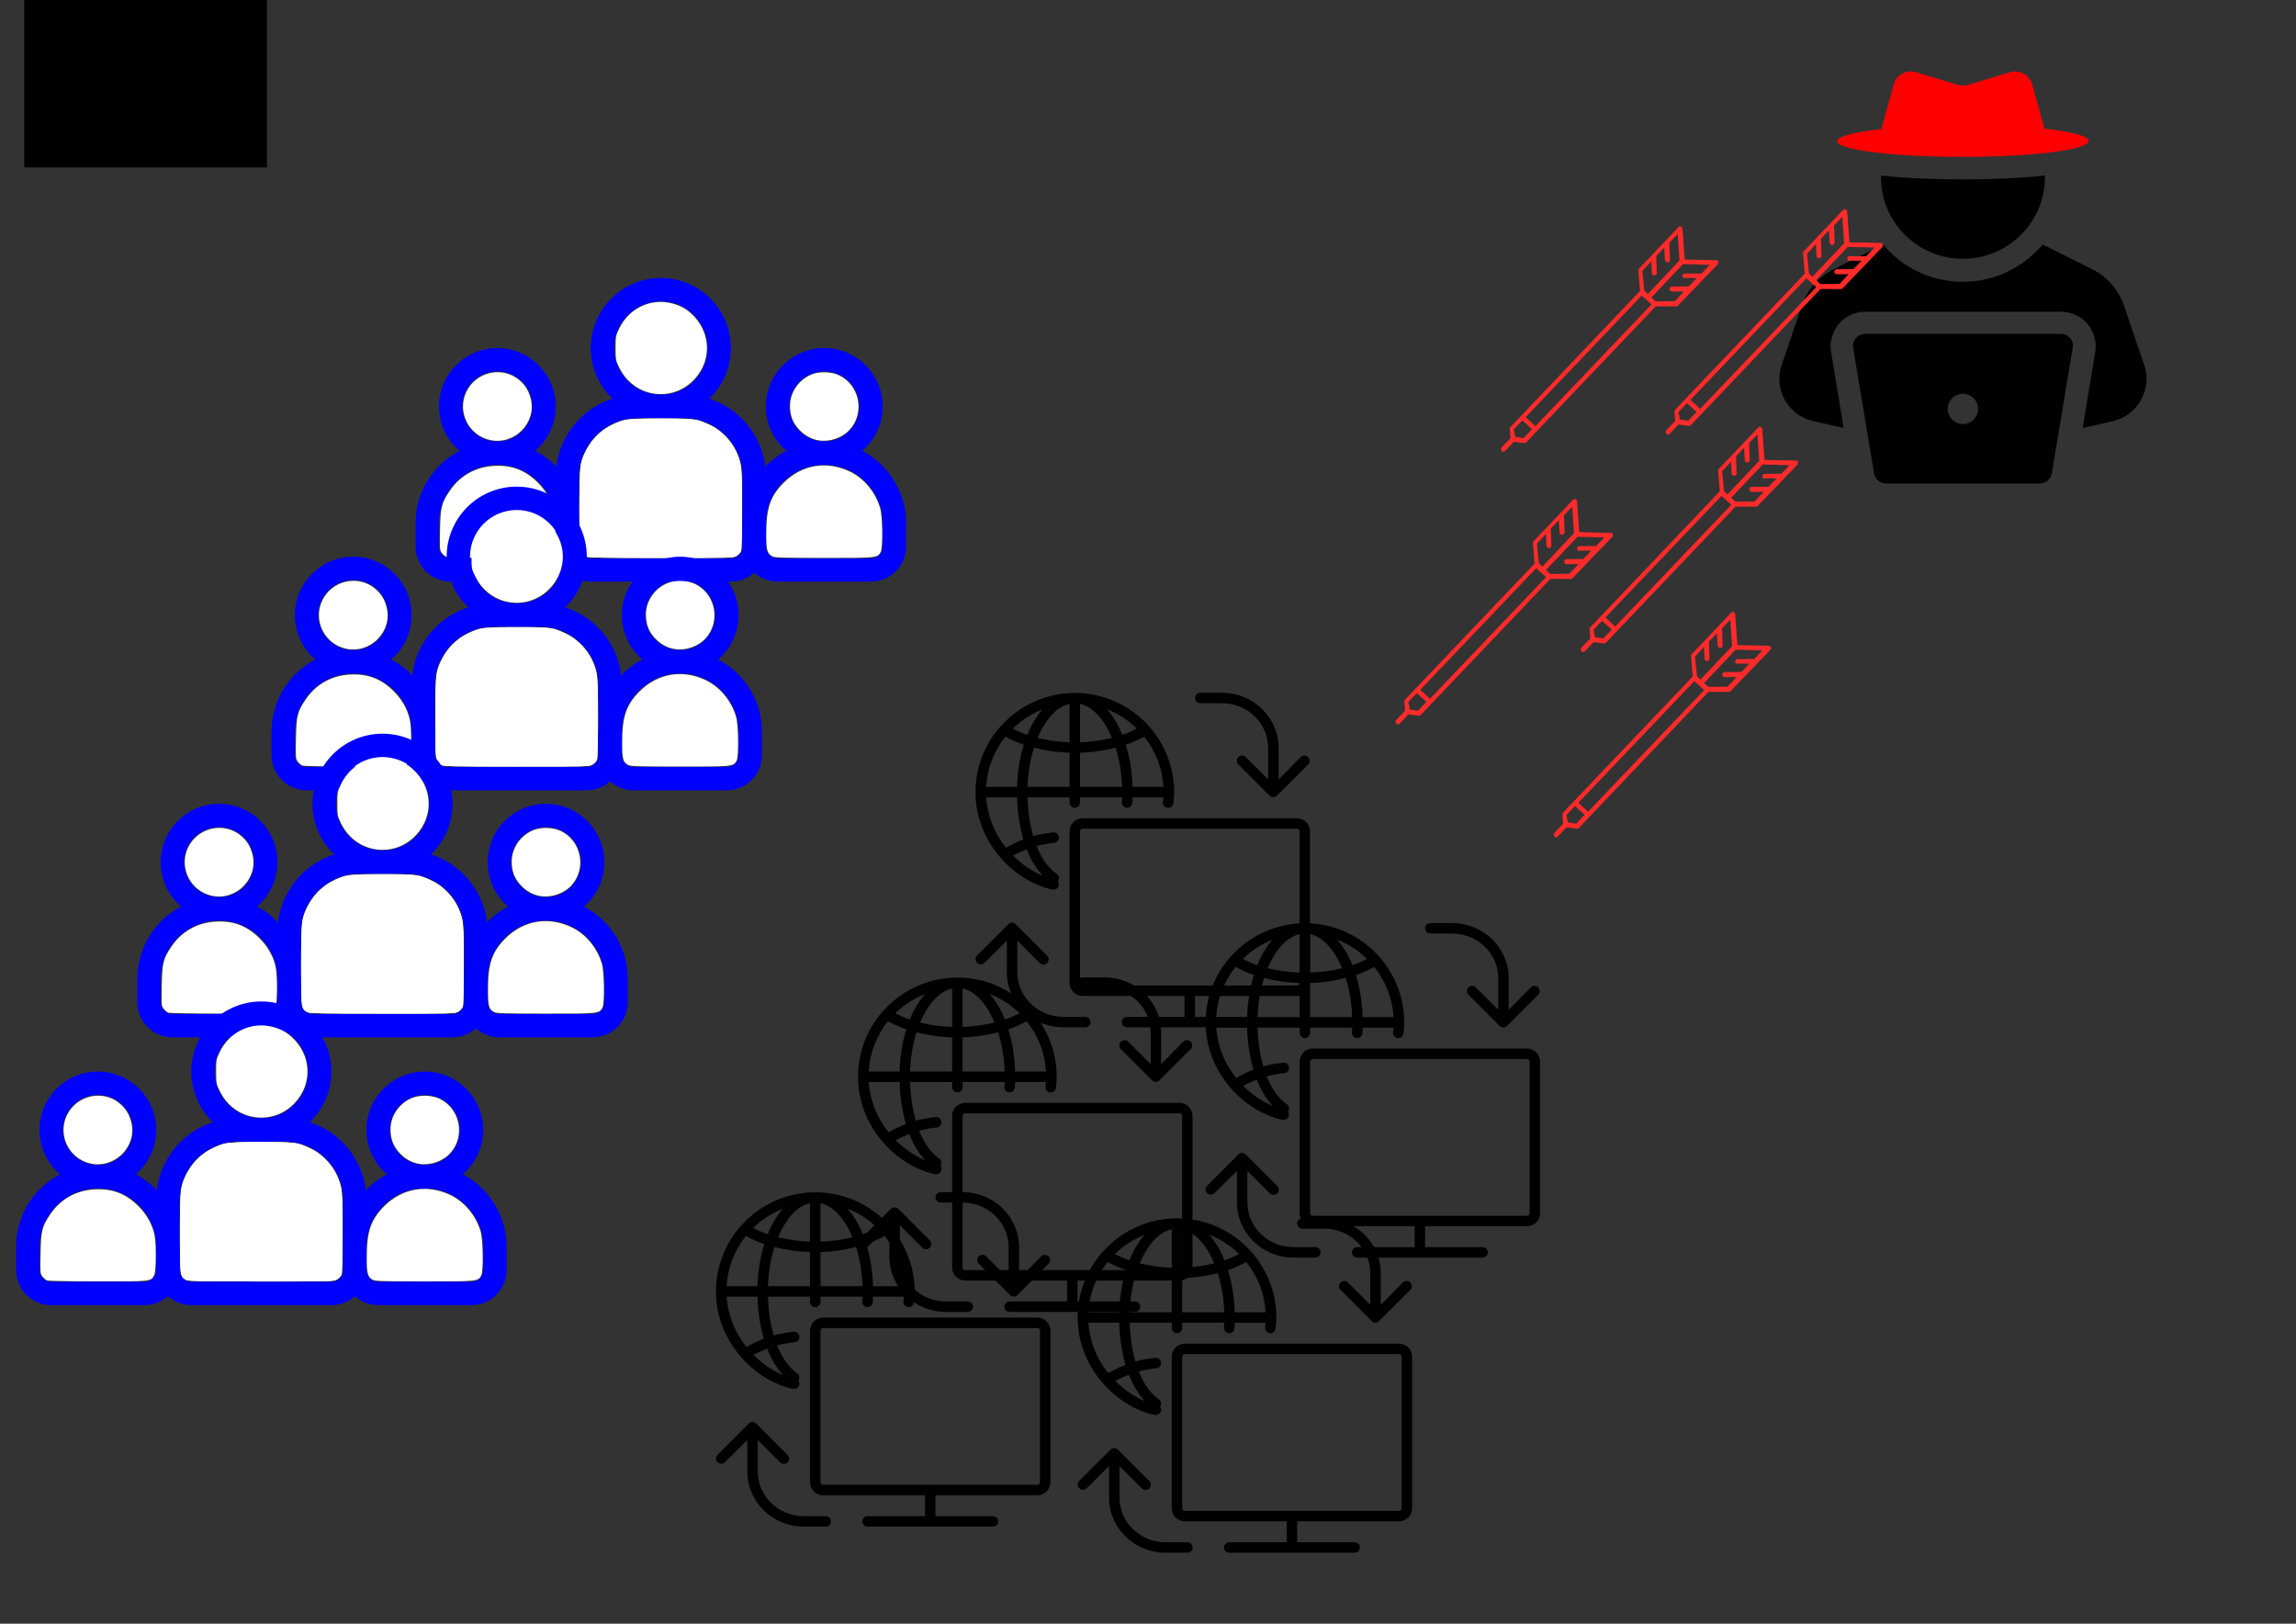 <?xml version="1.0" encoding="UTF-8" standalone="no"?>
<svg
   xmlns:dc="http://purl.org/dc/elements/1.1/"
   xmlns:cc="http://creativecommons.org/ns#"
   xmlns:rdf="http://www.w3.org/1999/02/22-rdf-syntax-ns#"
   xmlns:svg="http://www.w3.org/2000/svg"
   xmlns="http://www.w3.org/2000/svg"
   xmlns:sodipodi="http://sodipodi.sourceforge.net/DTD/sodipodi-0.dtd"
   xmlns:inkscape="http://www.inkscape.org/namespaces/inkscape"
   width="297mm"
   height="210mm"
   version="1.1"
   viewBox="0 0 841.89 595.276"
   id="svg147"
   sodipodi:docname="setup.svg"
   inkscape:version="0.92.4 (5da689c313, 2019-01-14)"
   inkscape:export-filename="/home/user/dev/adscv/capstone-project-adscv-c5-s2-1291-2174/docs/img/setup.png"
   inkscape:export-xdpi="96"
   inkscape:export-ydpi="96">
  <rect x="0" y="0" width="841.89" height="595.276" fill="#333333" stroke="none"/>
  <sodipodi:namedview
     pagecolor="#ffffff"
     bordercolor="#666666"
     borderopacity="1"
     objecttolerance="10"
     gridtolerance="10"
     guidetolerance="10"
     inkscape:pageopacity="0"
     inkscape:pageshadow="2"
     inkscape:window-width="1459"
     inkscape:window-height="983"
     id="namedview149"
     showgrid="false"
     inkscape:zoom="0.45279781"
     inkscape:cx="221.11766"
     inkscape:cy="169.91691"
     inkscape:window-x="4"
     inkscape:window-y="55"
     inkscape:window-maximized="0"
     inkscape:current-layer="svg147"
     units="mm" />
  <defs
     id="defs65">
    <inkscape:perspective
       sodipodi:type="inkscape:persp3d"
       inkscape:vp_x="0 : 297.63779 : 1"
       inkscape:vp_y="0 : 1000 : 0"
       inkscape:vp_z="841.88976 : 297.63779 : 1"
       inkscape:persp3d-origin="420.94488 : 198.4252 : 1"
       id="perspective4185" />
    <symbol
       id="u"
       overflow="visible"
       style="overflow:visible">
      <path
         d="m 18.766,-1.125 c -0.969,0.5 -1.98,0.875 -3.031,1.125 -1.043,0.258 -2.137,0.391 -3.281,0.391 -3.398,0 -6.09,-0.945 -8.078,-2.844 -1.992,-1.906 -2.984,-4.484 -2.984,-7.734 0,-3.258 0.992,-5.836 2.984,-7.734 1.988,-1.906 4.68,-2.859 8.078,-2.859 1.145,0 2.238,0.133 3.281,0.391 1.051,0.25 2.062,0.625 3.031,1.125 v 4.219 c -0.98,-0.656 -1.945,-1.141 -2.891,-1.453 -0.949,-0.312 -1.949,-0.469 -3,-0.469 -1.875,0 -3.352,0.605 -4.422,1.812 -1.074,1.199 -1.609,2.856 -1.609,4.969 0,2.106 0.535,3.762 1.609,4.969 1.07,1.199 2.547,1.797 4.422,1.797 1.051,0 2.051,-0.148 3,-0.453 0.945,-0.312 1.91,-0.801 2.891,-1.469 z"
         id="path2"
         inkscape:connector-curvature="0" />
    </symbol>
    <symbol
       id="b"
       overflow="visible"
       style="overflow:visible">
      <path
         d="m 13.734,-11.141 c -0.438,-0.195 -0.871,-0.344 -1.297,-0.438 -0.418,-0.102 -0.84,-0.156 -1.266,-0.156 -1.262,0 -2.231,0.406 -2.906,1.219 -0.68,0.805 -1.016,1.953 -1.016,3.453 v 7.062 H 2.359 v -15.312 h 4.891 v 2.516 c 0.625,-1 1.344,-1.727 2.156,-2.188 0.82,-0.469 1.801,-0.703 2.938,-0.703 0.164,0 0.344,0.012 0.531,0.031 0.195,0.012 0.477,0.039 0.844,0.078 z"
         id="path5"
         inkscape:connector-curvature="0" />
    </symbol>
    <symbol
       id="a"
       overflow="visible"
       style="overflow:visible">
      <path
         d="m 17.641,-7.703 v 1.406 H 6.188 c 0.125,1.148 0.539,2.008 1.25,2.578 0.707,0.574 1.703,0.859 2.984,0.859 1.031,0 2.082,-0.148 3.156,-0.453 1.082,-0.312 2.191,-0.773 3.328,-1.391 v 3.766 c -1.156,0.438 -2.312,0.766 -3.469,0.984 -1.156,0.227 -2.312,0.344 -3.469,0.344 -2.773,0 -4.93,-0.703 -6.469,-2.109 -1.531,-1.406 -2.297,-3.379 -2.297,-5.922 0,-2.5 0.754,-4.461 2.266,-5.891 1.508,-1.438 3.582,-2.156 6.219,-2.156 2.406,0 4.332,0.73 5.781,2.188 1.445,1.449 2.172,3.383 2.172,5.797 z m -5.031,-1.625 c 0,-0.926 -0.273,-1.672 -0.812,-2.234 -0.543,-0.57 -1.25,-0.859 -2.125,-0.859 -0.949,0 -1.719,0.266 -2.312,0.797 -0.594,0.531 -0.965,1.297 -1.109,2.297 z"
         id="path8"
         inkscape:connector-curvature="0" />
    </symbol>
    <symbol
       id="e"
       overflow="visible"
       style="overflow:visible">
      <path
         d="m 9.219,-6.891 c -1.023,0 -1.793,0.172 -2.312,0.516 -0.512,0.344 -0.766,0.855 -0.766,1.531 0,0.625 0.207,1.117 0.625,1.469 0.414,0.344 0.988,0.516 1.719,0.516 0.926,0 1.703,-0.328 2.328,-0.984 0.633,-0.664 0.953,-1.492 0.953,-2.484 v -0.562 z m 7.469,-1.844 V 0 h -4.922 v -2.266 c -0.656,0.93 -1.398,1.605 -2.219,2.031 -0.824,0.414 -1.824,0.625 -3,0.625 -1.586,0 -2.871,-0.457 -3.859,-1.375 -0.992,-0.926 -1.484,-2.129 -1.484,-3.609 0,-1.789 0.613,-3.102 1.844,-3.938 1.238,-0.844 3.18,-1.266 5.828,-1.266 h 2.891 v -0.391 c 0,-0.77 -0.309,-1.332 -0.922,-1.688 -0.617,-0.363 -1.57,-0.547 -2.859,-0.547 -1.055,0 -2.031,0.105 -2.938,0.312 -0.898,0.211 -1.73,0.523 -2.5,0.938 v -3.734 c 1.039,-0.25 2.086,-0.441 3.141,-0.578 1.062,-0.133 2.125,-0.203 3.188,-0.203 2.758,0 4.75,0.547 5.969,1.641 1.227,1.086 1.844,2.856 1.844,5.312 z"
         id="path11"
         inkscape:connector-curvature="0" />
    </symbol>
    <symbol
       id="d"
       overflow="visible"
       style="overflow:visible">
      <path
         d="m 7.703,-19.656 v 4.344 H 12.75 v 3.5 H 7.703 v 6.5 c 0,0.711 0.141,1.188 0.422,1.438 0.281,0.25 0.836,0.375 1.672,0.375 h 2.516 v 3.5 h -4.188 c -1.938,0 -3.312,-0.398 -4.125,-1.203 -0.805,-0.812 -1.203,-2.18 -1.203,-4.109 v -6.5 h -2.422 v -3.5 h 2.422 v -4.344 z"
         id="path14"
         inkscape:connector-curvature="0" />
    </symbol>
    <symbol
       id="k"
       overflow="visible"
       style="overflow:visible">
      <path
         d="m 12.766,-13.078 v -8.203 h 4.922 V -1e-4 H 12.766 v -2.219 c -0.668,0.906 -1.406,1.57 -2.219,1.984 -0.813,0.414 -1.758,0.625 -2.828,0.625 -1.887,0 -3.434,-0.75 -4.641,-2.25 -1.211,-1.5 -1.812,-3.426 -1.812,-5.781 0,-2.363 0.602,-4.297 1.812,-5.797 1.207,-1.5 2.754,-2.25 4.641,-2.25 1.062,0 2,0.215 2.812,0.641 0.82,0.43 1.566,1.086 2.234,1.969 z m -3.219,9.922 c 1.039,0 1.836,-0.379 2.391,-1.141 0.551,-0.77 0.828,-1.883 0.828,-3.344 0,-1.457 -0.277,-2.566 -0.828,-3.328 -0.555,-0.77 -1.352,-1.156 -2.391,-1.156 -1.043,0 -1.84,0.387 -2.391,1.156 -0.555,0.762 -0.828,1.871 -0.828,3.328 0,1.461 0.273,2.574 0.828,3.344 0.551,0.762 1.348,1.141 2.391,1.141 z"
         id="path17"
         inkscape:connector-curvature="0" />
    </symbol>
    <symbol
       id="j"
       overflow="visible"
       style="overflow:visible">
      <path
         d="m 10.5,-3.156 c 1.051,0 1.852,-0.379 2.406,-1.141 0.551,-0.77 0.828,-1.883 0.828,-3.344 0,-1.457 -0.277,-2.566 -0.828,-3.328 -0.555,-0.77 -1.355,-1.156 -2.406,-1.156 -1.055,0 -1.859,0.387 -2.422,1.156 -0.555,0.773 -0.828,1.883 -0.828,3.328 0,1.449 0.273,2.559 0.828,3.328 0.562,0.773 1.367,1.156 2.422,1.156 z m -3.25,-9.922 c 0.676,-0.883 1.422,-1.539 2.234,-1.969 0.82,-0.426 1.766,-0.641 2.828,-0.641 1.895,0 3.445,0.75 4.656,2.25 1.207,1.5 1.812,3.434 1.812,5.797 0,2.356 -0.605,4.281 -1.812,5.781 -1.211,1.5 -2.762,2.25 -4.656,2.25 -1.062,0 -2.008,-0.211 -2.828,-0.625 C 8.672,-0.66 7.926,-1.32 7.25,-2.219 V -2e-5 H 2.359 v -21.281 H 7.25 Z"
         id="path20"
         inkscape:connector-curvature="0" />
    </symbol>
    <symbol
       id="i"
       overflow="visible"
       style="overflow:visible">
      <path
         d="m 0.344,-15.312 h 4.891 l 4.125,10.391 3.5,-10.391 h 4.891 l -6.438,16.766 c -0.648,1.695 -1.402,2.883 -2.266,3.562 -0.867,0.688 -2,1.031 -3.406,1.031 H 2.797 V 2.829 h 1.531 c 0.832,0 1.438,-0.137 1.812,-0.406 C 6.523,2.161 6.82,1.692 7.031,1.016 L 7.172,0.595 Z"
         id="path23"
         inkscape:connector-curvature="0" />
    </symbol>
    <symbol
       id="h"
       overflow="visible"
       style="overflow:visible">
      <path
         d="m 2.578,-20.406 h 5.25 V 0 h -5.25 z"
         id="path26"
         inkscape:connector-curvature="0" />
    </symbol>
    <symbol
       id="g"
       overflow="visible"
       style="overflow:visible">
      <path
         d="m 14.719,-14.828 v 3.984 c -0.656,-0.457 -1.324,-0.797 -2,-1.016 -0.668,-0.219 -1.359,-0.328 -2.078,-0.328 -1.367,0 -2.434,0.402 -3.203,1.203 -0.762,0.793 -1.141,1.906 -1.141,3.344 0,1.43 0.379,2.543 1.141,3.344 0.77,0.793 1.836,1.188 3.203,1.188 0.758,0 1.484,-0.109 2.172,-0.328 0.688,-0.227 1.32,-0.566 1.906,-1.016 v 4 c -0.762,0.281 -1.539,0.488 -2.328,0.625 -0.781,0.145 -1.574,0.219 -2.375,0.219 -2.762,0 -4.922,-0.707 -6.484,-2.125 -1.555,-1.414 -2.328,-3.383 -2.328,-5.906 0,-2.531 0.773,-4.504 2.328,-5.922 1.562,-1.414 3.723,-2.125 6.484,-2.125 0.801,0 1.594,0.074 2.375,0.219 0.781,0.137 1.555,0.352 2.328,0.641 z"
         id="path29"
         inkscape:connector-curvature="0" />
    </symbol>
    <symbol
       id="c"
       overflow="visible"
       style="overflow:visible">
      <path
         d="m 9.641,-12.188 c -1.086,0 -1.914,0.391 -2.484,1.172 -0.574,0.781 -0.859,1.906 -0.859,3.375 0,1.469 0.285,2.594 0.859,3.375 0.57,0.773 1.398,1.156 2.484,1.156 1.062,0 1.875,-0.383 2.438,-1.156 0.57,-0.781 0.859,-1.906 0.859,-3.375 0,-1.469 -0.289,-2.594 -0.859,-3.375 -0.562,-0.781 -1.375,-1.172 -2.438,-1.172 z m 0,-3.5 c 2.633,0 4.691,0.715 6.172,2.141 1.477,1.418 2.219,3.387 2.219,5.906 0,2.512 -0.742,4.481 -2.219,5.906 C 14.332,-0.317 12.273,0.39 9.641,0.39 6.992,0.39 4.926,-0.317 3.438,-1.735 1.945,-3.161 1.203,-5.13 1.203,-7.641 c 0,-2.519 0.742,-4.488 2.234,-5.906 1.488,-1.426 3.555,-2.141 6.203,-2.141 z"
         id="path32"
         inkscape:connector-curvature="0" />
    </symbol>
    <symbol
       id="f"
       overflow="visible"
       style="overflow:visible">
      <path
         d="M 17.75,-9.328 V 0 h -4.922 v -7.141 c 0,-1.32 -0.031,-2.234 -0.094,-2.734 -0.062,-0.5 -0.168,-0.867 -0.312,-1.109 -0.188,-0.312 -0.449,-0.555 -0.781,-0.734 -0.324,-0.176 -0.695,-0.266 -1.109,-0.266 -1.023,0 -1.824,0.398 -2.406,1.188 -0.586,0.781 -0.875,1.871 -0.875,3.266 V -1e-4 H 2.359 v -15.312 H 7.25 v 2.234 c 0.738,-0.883 1.52,-1.539 2.344,-1.969 0.832,-0.426 1.75,-0.641 2.75,-0.641 1.77,0 3.113,0.547 4.031,1.641 0.914,1.086 1.375,2.656 1.375,4.719 z"
         id="path35"
         inkscape:connector-curvature="0" />
    </symbol>
    <symbol
       id="t"
       overflow="visible"
       style="overflow:visible">
      <path
         d="m 2.578,-20.406 h 6.688 l 4.656,10.922 4.672,-10.922 h 6.688 V 0 H 20.297 V -14.938 L 15.594,-3.922 H 12.266 L 7.562,-14.938 V 0 H 2.578 Z"
         id="path38"
         inkscape:connector-curvature="0" />
    </symbol>
    <symbol
       id="s"
       overflow="visible"
       style="overflow:visible">
      <path
         d="M 2.359,-21.281 H 7.25 v 11.594 l 5.625,-5.625 h 5.688 L 11.094,-8.281 19.156,4e-4 H 13.219 L 7.25,-6.39 V 4e-4 H 2.359 Z"
         id="path41"
         inkscape:connector-curvature="0" />
    </symbol>
    <symbol
       id="r"
       overflow="visible"
       style="overflow:visible">
      <path
         d="m 12.422,-21.281 v 3.219 H 9.719 c -0.688,0 -1.172,0.125 -1.453,0.375 -0.273,0.25 -0.406,0.688 -0.406,1.312 v 1.062 h 4.188 v 3.5 H 7.86 V -2e-4 h -4.891 v -11.812 h -2.438 v -3.5 h 2.438 v -1.062 c 0,-1.664 0.461,-2.898 1.391,-3.703 0.926,-0.801 2.367,-1.203 4.328,-1.203 z"
         id="path44"
         inkscape:connector-curvature="0" />
    </symbol>
    <symbol
       id="q"
       overflow="visible"
       style="overflow:visible">
      <path
         d="m 16.547,-12.766 c 0.613,-0.945 1.348,-1.672 2.203,-2.172 0.852,-0.5 1.789,-0.75 2.812,-0.75 1.758,0 3.098,0.547 4.016,1.641 0.926,1.086 1.391,2.656 1.391,4.719 V -4e-4 h -4.922 v -7.984 -0.359 c 0.008,-0.133 0.016,-0.32 0.016,-0.562 0,-1.082 -0.164,-1.863 -0.484,-2.344 -0.312,-0.488 -0.824,-0.734 -1.531,-0.734 -0.93,0 -1.648,0.387 -2.156,1.156 -0.512,0.762 -0.773,1.867 -0.781,3.312 v 7.516 h -4.922 v -7.984 c 0,-1.695 -0.148,-2.785 -0.438,-3.266 -0.293,-0.488 -0.812,-0.734 -1.562,-0.734 -0.938,0 -1.664,0.387 -2.172,1.156 -0.512,0.762 -0.766,1.859 -0.766,3.297 v 7.531 h -4.922 v -15.312 h 4.922 v 2.234 c 0.602,-0.863 1.289,-1.516 2.062,-1.953 0.781,-0.438 1.641,-0.656 2.578,-0.656 1.062,0 2,0.258 2.812,0.766 0.812,0.512 1.426,1.23 1.844,2.156 z"
         id="path47"
         inkscape:connector-curvature="0" />
    </symbol>
    <symbol
       id="p"
       overflow="visible"
       style="overflow:visible">
      <path
         d="M 17.75,-9.328 V 0 h -4.922 v -7.109 c 0,-1.344 -0.031,-2.266 -0.094,-2.766 -0.062,-0.5 -0.168,-0.867 -0.312,-1.109 -0.188,-0.312 -0.449,-0.555 -0.781,-0.734 -0.324,-0.176 -0.695,-0.266 -1.109,-0.266 -1.023,0 -1.824,0.398 -2.406,1.188 -0.586,0.781 -0.875,1.871 -0.875,3.266 V -1e-4 H 2.359 v -21.281 H 7.25 v 8.203 c 0.738,-0.883 1.52,-1.539 2.344,-1.969 0.832,-0.426 1.75,-0.641 2.75,-0.641 1.77,0 3.113,0.547 4.031,1.641 0.914,1.086 1.375,2.656 1.375,4.719 z"
         id="path50"
         inkscape:connector-curvature="0" />
    </symbol>
    <symbol
       id="o"
       overflow="visible"
       style="overflow:visible">
      <path
         d="m 2.578,-20.406 h 5.875 l 7.422,14 v -14 h 4.984 V 0 h -5.875 L 7.562,-14 V 0 H 2.578 Z"
         id="path53"
         inkscape:connector-curvature="0" />
    </symbol>
    <symbol
       id="n"
       overflow="visible"
       style="overflow:visible">
      <path
         d="m 2.188,-5.969 v -9.344 h 4.922 v 1.531 c 0,0.836 -0.008,1.875 -0.016,3.125 -0.012,1.25 -0.016,2.086 -0.016,2.5 0,1.242 0.031,2.133 0.094,2.672 0.07,0.543 0.18,0.934 0.328,1.172 0.207,0.324 0.473,0.574 0.797,0.75 0.32,0.168 0.691,0.25 1.109,0.25 1.02,0 1.82,-0.391 2.406,-1.172 0.582,-0.781 0.875,-1.867 0.875,-3.266 v -7.562 h 4.891 V -6e-4 H 12.688 V -2.219 C 11.945,-1.321 11.164,-0.661 10.344,-0.235 9.519,0.179 8.609,0.39 7.609,0.39 5.848,0.39 4.504,-0.149 3.578,-1.235 2.648,-2.317 2.188,-3.895 2.188,-5.969 Z"
         id="path56"
         inkscape:connector-curvature="0" />
    </symbol>
    <symbol
       id="m"
       overflow="visible"
       style="overflow:visible">
      <path
         d="m 2.578,-20.406 h 8.734 c 2.594,0 4.582,0.578 5.969,1.734 1.395,1.148 2.094,2.789 2.094,4.922 0,2.137 -0.699,3.781 -2.094,4.938 -1.387,1.156 -3.375,1.734 -5.969,1.734 H 7.828 V 3e-4 h -5.25 z m 5.25,3.812 v 5.703 H 10.75 c 1.02,0 1.805,-0.25 2.359,-0.75 0.562,-0.5 0.844,-1.203 0.844,-2.109 0,-0.914 -0.281,-1.617 -0.844,-2.109 -0.555,-0.488 -1.34,-0.734 -2.359,-0.734 z"
         id="path59"
         inkscape:connector-curvature="0" />
    </symbol>
    <symbol
       id="l"
       overflow="visible"
       style="overflow:visible">
      <path
         d="M 2.359,-15.312 H 7.25 v 15.031 c 0,2.051 -0.496,3.617 -1.484,4.703 -0.98,1.082 -2.406,1.625 -4.281,1.625 H -0.938 V 2.828 h 0.859 c 0.926,0 1.562,-0.211 1.906,-0.625 0.352,-0.418 0.531,-1.246 0.531,-2.484 z m 0,-5.969 H 7.25 v 4 H 2.359 Z"
         id="path62"
         inkscape:connector-curvature="0" />
    </symbol>
  </defs>
  <g
     transform="matrix(0.367,0,0,0.367,113.855,54.819)"
     id="g3787-6">
    <g
       style="fill:#0000ff;fill-rule:evenodd"
       id="g14-0-3">
      <path
         inkscape:connector-curvature="0"
         style="fill:#0000ff"
         id="path2-3-9"
         d="m 350,151.67 c -25.773,0 -46.668,20.891 -46.668,46.664 0,25.773 20.895,46.668 46.668,46.668 25.773,0 46.668,-20.895 46.668,-46.668 0,-25.773 -20.895,-46.664 -46.668,-46.664 z m -70,46.664 c 0,-38.66 31.34,-70 70,-70 38.66,0 70,31.34 70,70 0,38.664 -31.34,70 -70,70 -38.66,0 -70,-31.336 -70,-70 z" />
      <path
         inkscape:connector-curvature="0"
         style="fill:#0000ff"
         id="path4-6-4"
         d="m 513.33,221.67 c -19.328,0 -35,15.668 -35,35 0,19.328 15.672,35 35,35 19.332,0 35,-15.672 35,-35 0,-19.332 -15.668,-35 -35,-35 z m -58.332,35 c 0,-32.219 26.117,-58.336 58.332,-58.336 32.219,0 58.336,26.117 58.336,58.336 0,32.215 -26.117,58.332 -58.336,58.332 -32.215,0 -58.332,-26.117 -58.332,-58.332 z" />
      <path
         inkscape:connector-curvature="0"
         style="fill:#0000ff"
         id="path6-1-8"
         d="m 186.67,221.67 c -19.332,0 -35,15.668 -35,35 0,19.328 15.668,35 35,35 19.328,0 35,-15.672 35,-35 0,-19.332 -15.672,-35 -35,-35 z m -58.336,35 c 0,-32.219 26.117,-58.336 58.336,-58.336 32.215,0 58.332,26.117 58.332,58.336 0,32.215 -26.117,58.332 -58.332,58.332 -32.219,0 -58.336,-26.117 -58.336,-58.332 z" />
      <path
         inkscape:connector-curvature="0"
         style="fill:#0000ff"
         id="path8-0-12"
         d="m 245,326.67 c 0,-45.105 36.562,-81.668 81.668,-81.668 h 46.664 c 45.105,0 81.668,36.562 81.668,81.668 v 70 c 0,19.328 -15.672,35 -35,35 H 280 c -19.328,0 -35,-15.672 -35,-35 z m 81.668,-58.336 c -32.219,0 -58.336,26.117 -58.336,58.336 v 70 c 0,6.441 5.227,11.664 11.668,11.664 h 140 c 6.441,0 11.668,-5.223 11.668,-11.664 v -70 c 0,-32.219 -26.117,-58.336 -58.336,-58.336 z" />
      <path
         inkscape:connector-curvature="0"
         style="fill:#0000ff"
         id="path10-6-9"
         d="m 431.67,373.33 c 0,-45.102 36.562,-81.664 81.664,-81.664 45.105,0 81.668,36.562 81.668,81.664 v 23.336 c 0,19.328 -15.672,35 -35,35 H 466.67 c -19.332,0 -35,-15.672 -35,-35 z m 81.664,-58.332 c -32.215,0 -58.332,26.117 -58.332,58.332 v 23.336 c 0,6.441 5.223,11.664 11.668,11.664 h 93.332 c 6.441,0 11.668,-5.223 11.668,-11.664 V 373.33 c 0,-32.215 -26.117,-58.332 -58.336,-58.332 z" />
      <path
         inkscape:connector-curvature="0"
         style="fill:#0000ff"
         id="path12-32-3"
         d="m 105,373.33 c 0,-45.102 36.562,-81.664 81.668,-81.664 45.102,0 81.664,36.562 81.664,81.664 v 23.336 c 0,19.328 -15.668,35 -35,35 H 140 c -19.328,0 -35,-15.672 -35,-35 z m 81.668,-58.332 c -32.219,0 -58.336,26.117 -58.336,58.332 v 23.336 c 0,6.441 5.227,11.664 11.668,11.664 h 93.332 c 6.445,0 11.668,-5.223 11.668,-11.664 V 373.33 c 0,-32.215 -26.117,-58.332 -58.332,-58.332 z" />
    </g>
    <path
       transform="scale(0.75)"
       inkscape:connector-curvature="0"
       id="path3757-9"
       d="m 181.166,542.67 c -1.624,-0.656 -4.345,-2.962 -6.045,-5.125 -2.992,-3.804 -3.075,-4.795 -2.565,-30.528 0.616,-31.043 1.84,-35.997 12.964,-52.464 13.691,-20.267 34.531,-31.902 59.422,-33.177 23.476,-1.202 41.397,5.741 58.167,22.536 11.242,11.259 18.9,25.274 21.427,39.213 2.364,13.04 1.959,47.592 -0.617,52.572 -4.337,8.388 -4.016,8.352 -75.062,8.255 -35.606,-0.049 -66.067,-0.626 -67.691,-1.282 z"
       style="fill:#ffffff;stroke-width:1.398" />
    <path
       transform="scale(0.75)"
       inkscape:connector-curvature="0"
       id="path3759-0"
       d="m 239.123,386.93 c -28.511,-6.241 -44.019,-37.446 -31.712,-63.81 12.742,-27.297 48.314,-35.249 70.962,-15.864 7.829,6.701 12.294,14.011 14.992,24.539 8.196,31.993 -21.6,62.281 -54.241,55.135 z"
       style="fill:#ffffff;stroke-width:1.398" />
    <path
       transform="scale(0.75)"
       inkscape:connector-curvature="0"
       id="path3761-8"
       d="m 366.257,541.852 c -7.882,-4.277 -8.057,-5.604 -8.057,-61.105 0,-29.975 0.613,-54.254 1.494,-59.145 3.981,-22.103 20.821,-44.547 40.805,-54.383 17.086,-8.41 25.401,-9.434 71.657,-8.825 39.325,0.518 40.828,0.64 49.804,4.062 5.091,1.941 12.326,5.314 16.08,7.497 10.334,6.01 22.912,19.61 28.165,30.454 8.177,16.879 8.678,21.413 8.7,78.873 0.013,30.447 -0.544,53.479 -1.343,55.579 -0.75,1.972 -3.424,4.842 -5.942,6.378 -4.462,2.72 -7.046,2.791 -101.057,2.741 -82.617,-0.043 -97.028,-0.349 -100.306,-2.128 z"
       style="fill:#ffffff;stroke-width:1.398" />
    <path
       transform="scale(0.75)"
       inkscape:connector-curvature="0"
       id="path3765-8"
       d="m 615.142,541.852 c -6.863,-3.724 -8.06,-8.23 -8.033,-30.251 0.041,-34.081 5.424,-49.867 23.047,-67.59 24.258,-24.396 57.652,-29.99 88.788,-14.873 18.732,9.095 33.81,27.396 39.945,48.486 3.228,11.099 3.764,52.766 0.751,58.429 -4.199,7.892 -5.154,7.992 -75.863,7.931 -54.595,-0.047 -65.41,-0.383 -68.634,-2.133 z"
       style="fill:#ffffff;stroke-width:1.398" />
    <path
       transform="scale(0.75)"
       inkscape:connector-curvature="0"
       id="path3767-5"
       d="m 676.98,387.399 c -10.024,-1.639 -19.019,-6.668 -26.432,-14.78 -8.358,-9.146 -11.845,-18.527 -11.764,-31.652 0.111,-18.026 12.282,-35.165 29.619,-41.708 10.508,-3.966 25.942,-3.313 35.924,1.519 27.008,13.074 34.318,49.267 14.498,71.783 -9.921,11.271 -26.878,17.283 -41.844,14.837 z"
       style="fill:#ffffff;stroke-width:1.398" />
    <path
       transform="scale(0.75)"
       inkscape:connector-curvature="0"
       id="path3769-0"
       d="m 450.517,323.675 c -16.671,-4.48 -30.893,-16.377 -38.869,-32.515 -5.109,-10.337 -5.21,-10.854 -5.21,-26.766 0,-15.912 0.101,-16.428 5.21,-26.766 13.096,-26.498 41.99,-39.973 70.044,-32.666 10.783,2.809 18.144,6.733 25.71,13.707 25.919,23.892 27.778,61.35 4.317,87.02 -15.742,17.224 -38.81,24.003 -61.202,17.986 z"
       style="fill:#ffffff;stroke-width:1.398" />
    <path
       transform="scale(0.75)"
       inkscape:connector-curvature="0"
       id="path3771-96"
       d="m 366.257,541.852 c -7.896,-4.284 -8.06,-5.542 -8.033,-61.711 0.028,-58.181 0.705,-64.027 9.327,-80.434 9.198,-17.503 23.226,-29.483 43.614,-37.246 8.936,-3.402 10.614,-3.543 48.627,-4.083 46.937,-0.666 55.063,0.278 71.788,8.34 20.98,10.112 35.778,28.639 41.179,51.555 1.699,7.208 2.129,19.436 2.145,61.008 0.013,30.447 -0.544,53.479 -1.343,55.579 -0.75,1.972 -3.424,4.842 -5.942,6.378 -4.462,2.72 -7.046,2.791 -101.057,2.741 -82.617,-0.043 -97.028,-0.349 -100.306,-2.128 z"
       style="fill:#ffffff;stroke-width:1.398" />
  </g>
  <flowRoot
     xml:space="preserve"
     id="flowRoot3994"
     style="font-style:normal;font-weight:normal;font-size:40px;line-height:1.25;font-family:sans-serif;letter-spacing:0px;word-spacing:0px;fill:#000000;fill-opacity:1;stroke:none"
     transform="matrix(0.75,0,0,0.75,0,-104.724)"><flowRegion
       id="flowRegion3996"><rect
         id="rect3998"
         width="118.644"
         height="197.74"
         x="11.864"
         y="23.729" /></flowRegion><flowPara
       id="flowPara4000"></flowPara></flowRoot>  <path
     style="fill:#000000;fill-opacity:0;stroke:none;stroke-width:1.104;stroke-opacity:1"
     d="m 193.487,412.126 c -1.348,-0.543 -2.782,-2.302 -3.185,-3.91 -1.149,-4.58 0.274,-20.474 2.247,-25.079 8.373,-19.551 34.294,-24.665 49.243,-9.716 6.734,6.734 8.807,12.893 8.807,26.162 0,14.316 1.378,13.687 -29.784,13.599 -13.682,-0.038 -25.979,-0.514 -27.327,-1.056 z"
     id="path5025"
     inkscape:connector-curvature="0"
     transform="scale(0.75)" />
  <path
     style="fill:#000000;fill-opacity:0;stroke:none;stroke-width:1.104;stroke-opacity:1"
     d="m 190.272,424.198 c -4.652,-1.348 -11.141,-8.73 -12.081,-13.745 -0.416,-2.22 -0.523,-8.889 -0.238,-14.821 0.434,-9.016 1.065,-11.951 3.845,-17.891 3.784,-8.086 8.228,-13.563 14.569,-17.958 l 4.382,-3.037 -3.683,-4.826 c -7.37,-9.655 -8.737,-21.993 -3.56,-32.129 7.836,-15.343 25.205,-21.135 40.483,-13.5 10.793,5.393 16.379,14.493 16.516,26.903 0.083,7.534 -3.213,15.899 -8.002,20.309 l -2.868,2.641 5.95,4.261 c 3.272,2.343 6.173,4.261 6.446,4.261 0.273,0 0.799,-1.898 1.17,-4.217 1.634,-10.216 11.699,-22.973 22.393,-28.385 5.778,-2.923 5.933,-3.118 4.278,-5.369 -10.5,-14.278 -12.033,-26.822 -5.018,-41.071 6.199,-12.591 17.718,-19.607 32.233,-19.63 7.308,-0.012 9.433,0.469 15.689,3.549 7.888,3.883 13.418,9.482 17.459,17.675 2.06,4.176 2.528,6.951 2.539,15.058 0.015,10.508 -1.469,14.9 -7.883,23.324 l -2.625,3.448 6.017,2.944 c 10.903,5.334 22.74,21.215 22.74,30.507 0,2.848 1.356,2.735 5.16,-0.429 1.717,-1.428 4.292,-3.213 5.724,-3.967 l 2.602,-1.37 -3.307,-3.487 c -5.093,-5.37 -7.178,-10.493 -7.709,-18.946 -0.447,-7.108 -0.187,-8.307 3.238,-14.907 9.994,-19.259 35.138,-22.267 49.49,-5.92 5.267,5.999 7.021,10.913 7.04,19.723 0.018,8.228 -1.954,13.542 -7.445,20.067 l -2.732,3.247 5.124,3.802 c 6.307,4.68 12.868,13.201 15.256,19.814 1.05,2.909 2.027,10.087 2.356,17.314 0.506,11.125 0.322,12.84 -1.861,17.35 -1.471,3.04 -4.018,5.997 -6.485,7.531 -3.914,2.434 -5.098,2.539 -32.412,2.869 -26.95,0.326 -28.621,0.226 -33.854,-2.025 -5.377,-2.313 -5.576,-2.321 -8.594,-0.343 -2.862,1.875 -6.24,2.025 -45.701,2.025 -39.461,0 -42.839,-0.15 -45.701,-2.025 -3.015,-1.975 -3.22,-1.969 -8.438,0.276 -4.957,2.132 -7.311,2.293 -32.197,2.201 -14.767,-0.055 -28.406,-0.551 -30.308,-1.102 z m 59.696,-12.68 c 2.735,-2.735 2.398,-20.705 -0.535,-28.543 -6.358,-16.993 -27.983,-24.456 -44.342,-15.301 -11.3,6.323 -17.142,19.1 -16.118,35.25 0.686,10.831 -0.833,10.33 31.315,10.33 23.931,0 28.193,-0.249 29.679,-1.735 z m 98.885,0.108 c 0.959,-1.156 1.399,-8.437 1.516,-25.122 0.153,-21.757 -0.008,-23.866 -2.16,-28.519 -3.382,-7.31 -8.581,-12.696 -15.543,-16.102 -5.951,-2.911 -6.671,-2.996 -25.703,-3.018 -19.113,-0.022 -19.728,0.049 -25.75,2.995 -7.006,3.428 -12.201,8.801 -15.59,16.125 -2.165,4.68 -2.307,6.649 -2.065,28.635 0.173,15.644 0.684,24.12 1.516,25.122 1.937,2.334 81.838,2.224 83.779,-0.115 z m 74.684,-1.166 c 2.951,-4.504 1.655,-21.731 -2.231,-29.675 -6.769,-13.836 -23.259,-20.527 -38.286,-15.536 -8.266,2.746 -16.768,11.331 -19.144,19.332 -2.374,7.995 -2.382,24.569 -0.012,26.938 1.486,1.486 5.758,1.735 29.789,1.735 h 28.054 l 1.831,-2.794 z M 229.616,349.76 c 10.684,-5.525 13.074,-20.15 4.79,-29.319 -6.58,-7.283 -16.256,-8.401 -24.646,-2.848 -10.918,7.225 -10.394,23.633 1,31.311 4.455,3.003 13.878,3.43 18.856,0.856 z m 171.389,0.674 c 4.429,-1.684 9.586,-7.897 10.564,-12.725 2.816,-13.91 -7.656,-25.387 -21.298,-23.341 -7.363,1.104 -14.393,8.016 -15.462,15.204 -1.206,8.104 2.135,15.721 8.635,19.684 3.794,2.314 12.958,2.929 17.561,1.178 z m -83.538,-25.395 c 8.308,-3.774 14.846,-14.195 14.846,-23.665 0,-8.199 -6.72,-18.046 -14.907,-21.845 -5.738,-2.662 -15.2,-2.669 -21.042,-0.015 -9.421,4.279 -16.138,16.631 -14.319,26.33 1.625,8.663 7.45,16.277 14.932,19.518 5.337,2.312 15.027,2.159 20.49,-0.322 z"
     id="path5027"
     inkscape:connector-curvature="0"
     transform="scale(0.75)" />
  <path
     style="fill:#000000;fill-opacity:0;stroke:none;stroke-width:1.104;stroke-opacity:1"
     d="m 190.272,424.198 c -4.652,-1.348 -11.141,-8.73 -12.081,-13.745 -0.416,-2.22 -0.523,-8.889 -0.238,-14.821 0.434,-9.016 1.065,-11.951 3.845,-17.891 3.784,-8.086 8.228,-13.563 14.569,-17.958 l 4.382,-3.037 -3.683,-4.826 c -7.37,-9.655 -8.737,-21.993 -3.56,-32.129 7.836,-15.343 25.205,-21.135 40.483,-13.5 10.793,5.393 16.379,14.493 16.516,26.903 0.083,7.534 -3.213,15.899 -8.002,20.309 l -2.868,2.641 5.95,4.261 c 3.272,2.343 6.173,4.261 6.446,4.261 0.273,0 0.799,-1.898 1.17,-4.217 1.634,-10.216 11.699,-22.973 22.393,-28.385 5.778,-2.923 5.933,-3.118 4.278,-5.369 -10.5,-14.278 -12.033,-26.822 -5.018,-41.071 6.199,-12.591 17.718,-19.607 32.233,-19.63 7.308,-0.012 9.433,0.469 15.689,3.549 7.888,3.883 13.418,9.482 17.459,17.675 2.06,4.176 2.528,6.951 2.539,15.058 0.015,10.508 -1.469,14.9 -7.883,23.324 l -2.625,3.448 6.017,2.944 c 10.903,5.334 22.74,21.215 22.74,30.507 0,2.848 1.356,2.735 5.16,-0.429 1.717,-1.428 4.292,-3.213 5.724,-3.967 l 2.602,-1.37 -3.307,-3.487 c -5.093,-5.37 -7.178,-10.493 -7.709,-18.946 -0.447,-7.108 -0.187,-8.307 3.238,-14.907 9.994,-19.259 35.138,-22.267 49.49,-5.92 5.267,5.999 7.021,10.913 7.04,19.723 0.018,8.228 -1.954,13.542 -7.445,20.067 l -2.732,3.247 5.124,3.802 c 6.307,4.68 12.868,13.201 15.256,19.814 1.05,2.909 2.027,10.087 2.356,17.314 0.506,11.125 0.322,12.84 -1.861,17.35 -1.471,3.04 -4.018,5.997 -6.485,7.531 -3.914,2.434 -5.098,2.539 -32.412,2.869 -26.95,0.326 -28.621,0.226 -33.854,-2.025 -5.377,-2.313 -5.576,-2.321 -8.594,-0.343 -2.862,1.875 -6.24,2.025 -45.701,2.025 -39.461,0 -42.839,-0.15 -45.701,-2.025 -3.015,-1.975 -3.22,-1.969 -8.438,0.276 -4.957,2.132 -7.311,2.293 -32.197,2.201 -14.767,-0.055 -28.406,-0.551 -30.308,-1.102 z m 59.696,-12.68 c 2.735,-2.735 2.398,-20.705 -0.535,-28.543 -6.358,-16.993 -27.983,-24.456 -44.342,-15.301 -11.3,6.323 -17.142,19.1 -16.118,35.25 0.686,10.831 -0.833,10.33 31.315,10.33 23.931,0 28.193,-0.249 29.679,-1.735 z m 98.885,0.108 c 0.959,-1.156 1.399,-8.437 1.516,-25.122 0.153,-21.757 -0.008,-23.866 -2.16,-28.519 -3.382,-7.31 -8.581,-12.696 -15.543,-16.102 -5.951,-2.911 -6.671,-2.996 -25.703,-3.018 -19.113,-0.022 -19.728,0.049 -25.75,2.995 -7.006,3.428 -12.201,8.801 -15.59,16.125 -2.165,4.68 -2.307,6.649 -2.065,28.635 0.173,15.644 0.684,24.12 1.516,25.122 1.937,2.334 81.838,2.224 83.779,-0.115 z m 74.684,-1.166 c 2.951,-4.504 1.655,-21.731 -2.231,-29.675 -6.769,-13.836 -23.259,-20.527 -38.286,-15.536 -8.266,2.746 -16.768,11.331 -19.144,19.332 -2.374,7.995 -2.382,24.569 -0.012,26.938 1.486,1.486 5.758,1.735 29.789,1.735 h 28.054 l 1.831,-2.794 z M 229.616,349.76 c 10.684,-5.525 13.074,-20.15 4.79,-29.319 -6.58,-7.283 -16.256,-8.401 -24.646,-2.848 -10.918,7.225 -10.394,23.633 1,31.311 4.455,3.003 13.878,3.43 18.856,0.856 z m 171.389,0.674 c 4.429,-1.684 9.586,-7.897 10.564,-12.725 2.816,-13.91 -7.656,-25.387 -21.298,-23.341 -7.363,1.104 -14.393,8.016 -15.462,15.204 -1.206,8.104 2.135,15.721 8.635,19.684 3.794,2.314 12.958,2.929 17.561,1.178 z m -83.538,-25.395 c 8.308,-3.774 14.846,-14.195 14.846,-23.665 0,-8.199 -6.72,-18.046 -14.907,-21.845 -5.738,-2.662 -15.2,-2.669 -21.042,-0.015 -9.421,4.279 -16.138,16.631 -14.319,26.33 1.625,8.663 7.45,16.277 14.932,19.518 5.337,2.312 15.027,2.159 20.49,-0.322 z"
     id="path5029"
     inkscape:connector-curvature="0"
     transform="scale(0.75)" />
  <path
     style="fill:#000000;fill-opacity:0;stroke:none;stroke-width:1.104;stroke-opacity:1"
     d="m 190.272,424.198 c -4.652,-1.348 -11.141,-8.73 -12.081,-13.745 -0.416,-2.22 -0.523,-8.889 -0.238,-14.821 0.434,-9.016 1.065,-11.951 3.845,-17.891 3.784,-8.086 8.228,-13.563 14.569,-17.958 l 4.382,-3.037 -3.683,-4.826 c -7.37,-9.655 -8.737,-21.993 -3.56,-32.129 7.836,-15.343 25.205,-21.135 40.483,-13.5 10.793,5.393 16.379,14.493 16.516,26.903 0.083,7.534 -3.213,15.899 -8.002,20.309 l -2.868,2.641 5.95,4.261 c 3.272,2.343 6.173,4.261 6.446,4.261 0.273,0 0.799,-1.898 1.17,-4.217 1.634,-10.216 11.699,-22.973 22.393,-28.385 5.778,-2.923 5.933,-3.118 4.278,-5.369 -10.5,-14.278 -12.033,-26.822 -5.018,-41.071 6.199,-12.591 17.718,-19.607 32.233,-19.63 7.308,-0.012 9.433,0.469 15.689,3.549 7.888,3.883 13.418,9.482 17.459,17.675 2.06,4.176 2.528,6.951 2.539,15.058 0.015,10.508 -1.469,14.9 -7.883,23.324 l -2.625,3.448 6.017,2.944 c 10.903,5.334 22.74,21.215 22.74,30.507 0,2.848 1.356,2.735 5.16,-0.429 1.717,-1.428 4.292,-3.213 5.724,-3.967 l 2.602,-1.37 -3.307,-3.487 c -5.093,-5.37 -7.178,-10.493 -7.709,-18.946 -0.447,-7.108 -0.187,-8.307 3.238,-14.907 9.994,-19.259 35.138,-22.267 49.49,-5.92 5.267,5.999 7.021,10.913 7.04,19.723 0.018,8.228 -1.954,13.542 -7.445,20.067 l -2.732,3.247 5.124,3.802 c 6.307,4.68 12.868,13.201 15.256,19.814 1.05,2.909 2.027,10.087 2.356,17.314 0.506,11.125 0.322,12.84 -1.861,17.35 -1.471,3.04 -4.018,5.997 -6.485,7.531 -3.914,2.434 -5.098,2.539 -32.412,2.869 -26.95,0.326 -28.621,0.226 -33.854,-2.025 -5.377,-2.313 -5.576,-2.321 -8.594,-0.343 -2.862,1.875 -6.24,2.025 -45.701,2.025 -39.461,0 -42.839,-0.15 -45.701,-2.025 -3.015,-1.975 -3.22,-1.969 -8.438,0.276 -4.957,2.132 -7.311,2.293 -32.197,2.201 -14.767,-0.055 -28.406,-0.551 -30.308,-1.102 z m 59.696,-12.68 c 2.735,-2.735 2.398,-20.705 -0.535,-28.543 -6.358,-16.993 -27.983,-24.456 -44.342,-15.301 -11.3,6.323 -17.142,19.1 -16.118,35.25 0.686,10.831 -0.833,10.33 31.315,10.33 23.931,0 28.193,-0.249 29.679,-1.735 z m 98.885,0.108 c 0.959,-1.156 1.399,-8.437 1.516,-25.122 0.153,-21.757 -0.008,-23.866 -2.16,-28.519 -3.382,-7.31 -8.581,-12.696 -15.543,-16.102 -5.951,-2.911 -6.671,-2.996 -25.703,-3.018 -19.113,-0.022 -19.728,0.049 -25.75,2.995 -7.006,3.428 -12.201,8.801 -15.59,16.125 -2.165,4.68 -2.307,6.649 -2.065,28.635 0.173,15.644 0.684,24.12 1.516,25.122 1.937,2.334 81.838,2.224 83.779,-0.115 z m 74.684,-1.166 c 2.951,-4.504 1.655,-21.731 -2.231,-29.675 -6.769,-13.836 -23.259,-20.527 -38.286,-15.536 -8.266,2.746 -16.768,11.331 -19.144,19.332 -2.374,7.995 -2.382,24.569 -0.012,26.938 1.486,1.486 5.758,1.735 29.789,1.735 h 28.054 l 1.831,-2.794 z M 229.616,349.76 c 10.684,-5.525 13.074,-20.15 4.79,-29.319 -6.58,-7.283 -16.256,-8.401 -24.646,-2.848 -10.918,7.225 -10.394,23.633 1,31.311 4.455,3.003 13.878,3.43 18.856,0.856 z m 171.389,0.674 c 4.429,-1.684 9.586,-7.897 10.564,-12.725 2.816,-13.91 -7.656,-25.387 -21.298,-23.341 -7.363,1.104 -14.393,8.016 -15.462,15.204 -1.206,8.104 2.135,15.721 8.635,19.684 3.794,2.314 12.958,2.929 17.561,1.178 z m -83.538,-25.395 c 8.308,-3.774 14.846,-14.195 14.846,-23.665 0,-8.199 -6.72,-18.046 -14.907,-21.845 -5.738,-2.662 -15.2,-2.669 -21.042,-0.015 -9.421,4.279 -16.138,16.631 -14.319,26.33 1.625,8.663 7.45,16.277 14.932,19.518 5.337,2.312 15.027,2.159 20.49,-0.322 z"
     id="path5031"
     inkscape:connector-curvature="0"
     transform="scale(0.75)" />
  <path
     style="fill:#000000;fill-opacity:0;stroke:none;stroke-width:1.104;stroke-opacity:1"
     d="m 364.253,220.958 c -2.14,-3.999 -0.791,-22.716 2.028,-28.131 6.069,-11.658 14.656,-17.002 27.258,-16.963 12.434,0.039 21.741,5.581 27.139,16.161 2.218,4.348 2.799,7.339 3.107,16 0.588,16.535 3.03,15.297 -30.188,15.297 -27.567,0 -28.104,-0.043 -29.346,-2.364 z"
     id="path5033"
     inkscape:connector-curvature="0"
     transform="scale(0.75)" />
  <path
     style="fill:#000000;fill-opacity:0;stroke:none;stroke-width:1.104;stroke-opacity:1"
     d="m 364.253,220.958 c -2.14,-3.999 -0.791,-22.716 2.028,-28.131 6.069,-11.658 14.656,-17.002 27.258,-16.963 12.434,0.039 21.741,5.581 27.139,16.161 2.218,4.348 2.799,7.339 3.107,16 0.588,16.535 3.03,15.297 -30.188,15.297 -27.567,0 -28.104,-0.043 -29.346,-2.364 z"
     id="path5035"
     inkscape:connector-curvature="0"
     transform="scale(0.75)" />
  <path
     style="fill:#000000;fill-opacity:0;stroke:none;stroke-width:1.104;stroke-opacity:1"
     d="m 190.272,424.198 c -4.652,-1.348 -11.141,-8.73 -12.081,-13.745 -0.416,-2.22 -0.523,-8.889 -0.238,-14.821 0.434,-9.016 1.065,-11.951 3.845,-17.891 3.784,-8.086 8.228,-13.563 14.569,-17.958 l 4.382,-3.037 -3.683,-4.826 c -7.37,-9.655 -8.737,-21.993 -3.56,-32.129 7.836,-15.343 25.205,-21.135 40.483,-13.5 10.793,5.393 16.379,14.493 16.516,26.903 0.083,7.534 -3.213,15.899 -8.002,20.309 l -2.868,2.641 5.95,4.261 c 3.272,2.343 6.173,4.261 6.446,4.261 0.273,0 0.799,-1.898 1.17,-4.217 1.634,-10.216 11.699,-22.973 22.393,-28.385 5.778,-2.923 5.933,-3.118 4.278,-5.369 -10.5,-14.278 -12.033,-26.822 -5.018,-41.071 6.199,-12.591 17.718,-19.607 32.233,-19.63 7.308,-0.012 9.433,0.469 15.689,3.549 7.888,3.883 13.418,9.482 17.459,17.675 2.06,4.176 2.528,6.951 2.539,15.058 0.015,10.508 -1.469,14.9 -7.883,23.324 l -2.625,3.448 6.017,2.944 c 10.903,5.334 22.74,21.215 22.74,30.507 0,2.848 1.356,2.735 5.16,-0.429 1.717,-1.428 4.292,-3.213 5.724,-3.967 l 2.602,-1.37 -3.307,-3.487 c -5.093,-5.37 -7.178,-10.493 -7.709,-18.946 -0.447,-7.108 -0.187,-8.307 3.238,-14.907 9.994,-19.259 35.138,-22.267 49.49,-5.92 5.267,5.999 7.021,10.913 7.04,19.723 0.018,8.228 -1.954,13.542 -7.445,20.067 l -2.732,3.247 5.124,3.802 c 6.307,4.68 12.868,13.201 15.256,19.814 1.05,2.909 2.027,10.087 2.356,17.314 0.506,11.125 0.322,12.84 -1.861,17.35 -1.471,3.04 -4.018,5.997 -6.485,7.531 -3.914,2.434 -5.098,2.539 -32.412,2.869 -26.95,0.326 -28.621,0.226 -33.854,-2.025 -5.377,-2.313 -5.576,-2.321 -8.594,-0.343 -2.862,1.875 -6.24,2.025 -45.701,2.025 -39.461,0 -42.839,-0.15 -45.701,-2.025 -3.015,-1.975 -3.22,-1.969 -8.438,0.276 -4.957,2.132 -7.311,2.293 -32.197,2.201 -14.767,-0.055 -28.406,-0.551 -30.308,-1.102 z m 59.696,-12.68 c 2.735,-2.735 2.398,-20.705 -0.535,-28.543 -6.358,-16.993 -27.983,-24.456 -44.342,-15.301 -11.3,6.323 -17.142,19.1 -16.118,35.25 0.686,10.831 -0.833,10.33 31.315,10.33 23.931,0 28.193,-0.249 29.679,-1.735 z m 98.885,0.108 c 0.959,-1.156 1.399,-8.437 1.516,-25.122 0.153,-21.757 -0.008,-23.866 -2.16,-28.519 -3.382,-7.31 -8.581,-12.696 -15.543,-16.102 -5.951,-2.911 -6.671,-2.996 -25.703,-3.018 -19.113,-0.022 -19.728,0.049 -25.75,2.995 -7.006,3.428 -12.201,8.801 -15.59,16.125 -2.165,4.68 -2.307,6.649 -2.065,28.635 0.173,15.644 0.684,24.12 1.516,25.122 1.937,2.334 81.838,2.224 83.779,-0.115 z m 74.684,-1.166 c 2.951,-4.504 1.655,-21.731 -2.231,-29.675 -6.769,-13.836 -23.259,-20.527 -38.286,-15.536 -8.266,2.746 -16.768,11.331 -19.144,19.332 -2.374,7.995 -2.382,24.569 -0.012,26.938 1.486,1.486 5.758,1.735 29.789,1.735 h 28.054 l 1.831,-2.794 z M 229.616,349.76 c 10.684,-5.525 13.074,-20.15 4.79,-29.319 -6.58,-7.283 -16.256,-8.401 -24.646,-2.848 -10.918,7.225 -10.394,23.633 1,31.311 4.455,3.003 13.878,3.43 18.856,0.856 z m 171.389,0.674 c 4.429,-1.684 9.586,-7.897 10.564,-12.725 2.816,-13.91 -7.656,-25.387 -21.298,-23.341 -7.363,1.104 -14.393,8.016 -15.462,15.204 -1.206,8.104 2.135,15.721 8.635,19.684 3.794,2.314 12.958,2.929 17.561,1.178 z m -83.538,-25.395 c 8.308,-3.774 14.846,-14.195 14.846,-23.665 0,-8.199 -6.72,-18.046 -14.907,-21.845 -5.738,-2.662 -15.2,-2.669 -21.042,-0.015 -9.421,4.279 -16.138,16.631 -14.319,26.33 1.625,8.663 7.45,16.277 14.932,19.518 5.337,2.312 15.027,2.159 20.49,-0.322 z"
     id="path5037"
     inkscape:connector-curvature="0"
     transform="scale(0.75)" />
  <path
     style="fill:#000000;fill-opacity:0;stroke:none;stroke-width:1.104;stroke-opacity:1"
     d="m 190.272,424.198 c -4.652,-1.348 -11.141,-8.73 -12.081,-13.745 -0.416,-2.22 -0.523,-8.889 -0.238,-14.821 0.434,-9.016 1.065,-11.951 3.845,-17.891 3.784,-8.086 8.228,-13.563 14.569,-17.958 l 4.382,-3.037 -3.683,-4.826 c -7.37,-9.655 -8.737,-21.993 -3.56,-32.129 7.836,-15.343 25.205,-21.135 40.483,-13.5 10.793,5.393 16.379,14.493 16.516,26.903 0.083,7.534 -3.213,15.899 -8.002,20.309 l -2.868,2.641 5.95,4.261 c 3.272,2.343 6.173,4.261 6.446,4.261 0.273,0 0.799,-1.898 1.17,-4.217 1.634,-10.216 11.699,-22.973 22.393,-28.385 5.778,-2.923 5.933,-3.118 4.278,-5.369 -10.5,-14.278 -12.033,-26.822 -5.018,-41.071 6.199,-12.591 17.718,-19.607 32.233,-19.63 7.308,-0.012 9.433,0.469 15.689,3.549 7.888,3.883 13.418,9.482 17.459,17.675 2.06,4.176 2.528,6.951 2.539,15.058 0.015,10.508 -1.469,14.9 -7.883,23.324 l -2.625,3.448 6.017,2.944 c 10.903,5.334 22.74,21.215 22.74,30.507 0,2.848 1.356,2.735 5.16,-0.429 1.717,-1.428 4.292,-3.213 5.724,-3.967 l 2.602,-1.37 -3.307,-3.487 c -5.093,-5.37 -7.178,-10.493 -7.709,-18.946 -0.447,-7.108 -0.187,-8.307 3.238,-14.907 9.994,-19.259 35.138,-22.267 49.49,-5.92 5.267,5.999 7.021,10.913 7.04,19.723 0.018,8.228 -1.954,13.542 -7.445,20.067 l -2.732,3.247 5.124,3.802 c 6.307,4.68 12.868,13.201 15.256,19.814 1.05,2.909 2.027,10.087 2.356,17.314 0.506,11.125 0.322,12.84 -1.861,17.35 -1.471,3.04 -4.018,5.997 -6.485,7.531 -3.914,2.434 -5.098,2.539 -32.412,2.869 -26.95,0.326 -28.621,0.226 -33.854,-2.025 -5.377,-2.313 -5.576,-2.321 -8.594,-0.343 -2.862,1.875 -6.24,2.025 -45.701,2.025 -39.461,0 -42.839,-0.15 -45.701,-2.025 -3.015,-1.975 -3.22,-1.969 -8.438,0.276 -4.957,2.132 -7.311,2.293 -32.197,2.201 -14.767,-0.055 -28.406,-0.551 -30.308,-1.102 z m 59.696,-12.68 c 2.735,-2.735 2.398,-20.705 -0.535,-28.543 -6.358,-16.993 -27.983,-24.456 -44.342,-15.301 -11.3,6.323 -17.142,19.1 -16.118,35.25 0.686,10.831 -0.833,10.33 31.315,10.33 23.931,0 28.193,-0.249 29.679,-1.735 z m 98.885,0.108 c 0.959,-1.156 1.399,-8.437 1.516,-25.122 0.153,-21.757 -0.008,-23.866 -2.16,-28.519 -3.382,-7.31 -8.581,-12.696 -15.543,-16.102 -5.951,-2.911 -6.671,-2.996 -25.703,-3.018 -19.113,-0.022 -19.728,0.049 -25.75,2.995 -7.006,3.428 -12.201,8.801 -15.59,16.125 -2.165,4.68 -2.307,6.649 -2.065,28.635 0.173,15.644 0.684,24.12 1.516,25.122 1.937,2.334 81.838,2.224 83.779,-0.115 z m 74.684,-1.166 c 2.951,-4.504 1.655,-21.731 -2.231,-29.675 -6.769,-13.836 -23.259,-20.527 -38.286,-15.536 -8.266,2.746 -16.768,11.331 -19.144,19.332 -2.374,7.995 -2.382,24.569 -0.012,26.938 1.486,1.486 5.758,1.735 29.789,1.735 h 28.054 l 1.831,-2.794 z M 229.616,349.76 c 10.684,-5.525 13.074,-20.15 4.79,-29.319 -6.58,-7.283 -16.256,-8.401 -24.646,-2.848 -10.918,7.225 -10.394,23.633 1,31.311 4.455,3.003 13.878,3.43 18.856,0.856 z m 171.389,0.674 c 4.429,-1.684 9.586,-7.897 10.564,-12.725 2.816,-13.91 -7.656,-25.387 -21.298,-23.341 -7.363,1.104 -14.393,8.016 -15.462,15.204 -1.206,8.104 2.135,15.721 8.635,19.684 3.794,2.314 12.958,2.929 17.561,1.178 z m -83.538,-25.395 c 8.308,-3.774 14.846,-14.195 14.846,-23.665 0,-8.199 -6.72,-18.046 -14.907,-21.845 -5.738,-2.662 -15.2,-2.669 -21.042,-0.015 -9.421,4.279 -16.138,16.631 -14.319,26.33 1.625,8.663 7.45,16.277 14.932,19.518 5.337,2.312 15.027,2.159 20.49,-0.322 z"
     id="path5039"
     inkscape:connector-curvature="0"
     transform="scale(0.75)" />
  <g
     transform="matrix(0.367,0,0,0.367,61.021,131.313)"
     id="g3787">
    <g
       style="fill:#0000ff;fill-rule:evenodd"
       id="g14-0">
      <path
         inkscape:connector-curvature="0"
         style="fill:#0000ff"
         id="path2-3"
         d="m 350,151.67 c -25.773,0 -46.668,20.891 -46.668,46.664 0,25.773 20.895,46.668 46.668,46.668 25.773,0 46.668,-20.895 46.668,-46.668 0,-25.773 -20.895,-46.664 -46.668,-46.664 z m -70,46.664 c 0,-38.66 31.34,-70 70,-70 38.66,0 70,31.34 70,70 0,38.664 -31.34,70 -70,70 -38.66,0 -70,-31.336 -70,-70 z" />
      <path
         inkscape:connector-curvature="0"
         style="fill:#0000ff"
         id="path4-6"
         d="m 513.33,221.67 c -19.328,0 -35,15.668 -35,35 0,19.328 15.672,35 35,35 19.332,0 35,-15.672 35,-35 0,-19.332 -15.668,-35 -35,-35 z m -58.332,35 c 0,-32.219 26.117,-58.336 58.332,-58.336 32.219,0 58.336,26.117 58.336,58.336 0,32.215 -26.117,58.332 -58.336,58.332 -32.215,0 -58.332,-26.117 -58.332,-58.332 z" />
      <path
         inkscape:connector-curvature="0"
         style="fill:#0000ff"
         id="path6-1"
         d="m 186.67,221.67 c -19.332,0 -35,15.668 -35,35 0,19.328 15.668,35 35,35 19.328,0 35,-15.672 35,-35 0,-19.332 -15.672,-35 -35,-35 z m -58.336,35 c 0,-32.219 26.117,-58.336 58.336,-58.336 32.215,0 58.332,26.117 58.332,58.336 0,32.215 -26.117,58.332 -58.332,58.332 -32.219,0 -58.336,-26.117 -58.336,-58.332 z" />
      <path
         inkscape:connector-curvature="0"
         style="fill:#0000ff"
         id="path8-0"
         d="m 245,326.67 c 0,-45.105 36.562,-81.668 81.668,-81.668 h 46.664 c 45.105,0 81.668,36.562 81.668,81.668 v 70 c 0,19.328 -15.672,35 -35,35 H 280 c -19.328,0 -35,-15.672 -35,-35 z m 81.668,-58.336 c -32.219,0 -58.336,26.117 -58.336,58.336 v 70 c 0,6.441 5.227,11.664 11.668,11.664 h 140 c 6.441,0 11.668,-5.223 11.668,-11.664 v -70 c 0,-32.219 -26.117,-58.336 -58.336,-58.336 z" />
      <path
         inkscape:connector-curvature="0"
         style="fill:#0000ff"
         id="path10-6"
         d="m 431.67,373.33 c 0,-45.102 36.562,-81.664 81.664,-81.664 45.105,0 81.668,36.562 81.668,81.664 v 23.336 c 0,19.328 -15.672,35 -35,35 H 466.67 c -19.332,0 -35,-15.672 -35,-35 z m 81.664,-58.332 c -32.215,0 -58.332,26.117 -58.332,58.332 v 23.336 c 0,6.441 5.223,11.664 11.668,11.664 h 93.332 c 6.441,0 11.668,-5.223 11.668,-11.664 V 373.33 c 0,-32.215 -26.117,-58.332 -58.336,-58.332 z" />
      <path
         inkscape:connector-curvature="0"
         style="fill:#0000ff"
         id="path12-32"
         d="m 105,373.33 c 0,-45.102 36.562,-81.664 81.668,-81.664 45.102,0 81.664,36.562 81.664,81.664 v 23.336 c 0,19.328 -15.668,35 -35,35 H 140 c -19.328,0 -35,-15.672 -35,-35 z m 81.668,-58.332 c -32.219,0 -58.336,26.117 -58.336,58.332 v 23.336 c 0,6.441 5.227,11.664 11.668,11.664 h 93.332 c 6.445,0 11.668,-5.223 11.668,-11.664 V 373.33 c 0,-32.215 -26.117,-58.332 -58.332,-58.332 z" />
    </g>
    <path
       transform="scale(0.75)"
       inkscape:connector-curvature="0"
       id="path3757"
       d="m 181.166,542.67 c -1.624,-0.656 -4.345,-2.962 -6.045,-5.125 -2.992,-3.804 -3.075,-4.795 -2.565,-30.528 0.616,-31.043 1.84,-35.997 12.964,-52.464 13.691,-20.267 34.531,-31.902 59.422,-33.177 23.476,-1.202 41.397,5.741 58.167,22.536 11.242,11.259 18.9,25.274 21.427,39.213 2.364,13.04 1.959,47.592 -0.617,52.572 -4.337,8.388 -4.016,8.352 -75.062,8.255 -35.606,-0.049 -66.067,-0.626 -67.691,-1.282 z"
       style="fill:#ffffff;stroke-width:1.398" />
    <path
       transform="scale(0.75)"
       inkscape:connector-curvature="0"
       id="path3759"
       d="m 239.123,386.93 c -28.511,-6.241 -44.019,-37.446 -31.712,-63.81 12.742,-27.297 48.314,-35.249 70.962,-15.864 7.829,6.701 12.294,14.011 14.992,24.539 8.196,31.993 -21.6,62.281 -54.241,55.135 z"
       style="fill:#ffffff;stroke-width:1.398" />
    <path
       transform="scale(0.75)"
       inkscape:connector-curvature="0"
       id="path3761"
       d="m 366.257,541.852 c -7.882,-4.277 -8.057,-5.604 -8.057,-61.105 0,-29.975 0.613,-54.254 1.494,-59.145 3.981,-22.103 20.821,-44.547 40.805,-54.383 17.086,-8.41 25.401,-9.434 71.657,-8.825 39.325,0.518 40.828,0.64 49.804,4.062 5.091,1.941 12.326,5.314 16.08,7.497 10.334,6.01 22.912,19.61 28.165,30.454 8.177,16.879 8.678,21.413 8.7,78.873 0.013,30.447 -0.544,53.479 -1.343,55.579 -0.75,1.972 -3.424,4.842 -5.942,6.378 -4.462,2.72 -7.046,2.791 -101.057,2.741 -82.617,-0.043 -97.028,-0.349 -100.306,-2.128 z"
       style="fill:#ffffff;stroke-width:1.398" />
    <path
       transform="scale(0.75)"
       inkscape:connector-curvature="0"
       id="path3765"
       d="m 615.142,541.852 c -6.863,-3.724 -8.06,-8.23 -8.033,-30.251 0.041,-34.081 5.424,-49.867 23.047,-67.59 24.258,-24.396 57.652,-29.99 88.788,-14.873 18.732,9.095 33.81,27.396 39.945,48.486 3.228,11.099 3.764,52.766 0.751,58.429 -4.199,7.892 -5.154,7.992 -75.863,7.931 -54.595,-0.047 -65.41,-0.383 -68.634,-2.133 z"
       style="fill:#ffffff;stroke-width:1.398" />
    <path
       transform="scale(0.75)"
       inkscape:connector-curvature="0"
       id="path3767"
       d="m 676.98,387.399 c -10.024,-1.639 -19.019,-6.668 -26.432,-14.78 -8.358,-9.146 -11.845,-18.527 -11.764,-31.652 0.111,-18.026 12.282,-35.165 29.619,-41.708 10.508,-3.966 25.942,-3.313 35.924,1.519 27.008,13.074 34.318,49.267 14.498,71.783 -9.921,11.271 -26.878,17.283 -41.844,14.837 z"
       style="fill:#ffffff;stroke-width:1.398" />
    <path
       transform="scale(0.75)"
       inkscape:connector-curvature="0"
       id="path3769"
       d="m 450.517,323.675 c -16.671,-4.48 -30.893,-16.377 -38.869,-32.515 -5.109,-10.337 -5.21,-10.854 -5.21,-26.766 0,-15.912 0.101,-16.428 5.21,-26.766 13.096,-26.498 41.99,-39.973 70.044,-32.666 10.783,2.809 18.144,6.733 25.71,13.707 25.919,23.892 27.778,61.35 4.317,87.02 -15.742,17.224 -38.81,24.003 -61.202,17.986 z"
       style="fill:#ffffff;stroke-width:1.398" />
    <path
       transform="scale(0.75)"
       inkscape:connector-curvature="0"
       id="path3771"
       d="m 366.257,541.852 c -7.896,-4.284 -8.06,-5.542 -8.033,-61.711 0.028,-58.181 0.705,-64.027 9.327,-80.434 9.198,-17.503 23.226,-29.483 43.614,-37.246 8.936,-3.402 10.614,-3.543 48.627,-4.083 46.937,-0.666 55.063,0.278 71.788,8.34 20.98,10.112 35.778,28.639 41.179,51.555 1.699,7.208 2.129,19.436 2.145,61.008 0.013,30.447 -0.544,53.479 -1.343,55.579 -0.75,1.972 -3.424,4.842 -5.942,6.378 -4.462,2.72 -7.046,2.791 -101.057,2.741 -82.617,-0.043 -97.028,-0.349 -100.306,-2.128 z"
       style="fill:#ffffff;stroke-width:1.398" />
  </g>
  <g
     transform="matrix(0.367,0,0,0.367,11.819,221.884)"
     id="g3787-1">
    <g
       style="fill:#0000ff;fill-rule:evenodd"
       id="g14-0-7">
      <path
         inkscape:connector-curvature="0"
         style="fill:#0000ff"
         id="path2-3-2"
         d="m 350,151.67 c -25.773,0 -46.668,20.891 -46.668,46.664 0,25.773 20.895,46.668 46.668,46.668 25.773,0 46.668,-20.895 46.668,-46.668 0,-25.773 -20.895,-46.664 -46.668,-46.664 z m -70,46.664 c 0,-38.66 31.34,-70 70,-70 38.66,0 70,31.34 70,70 0,38.664 -31.34,70 -70,70 -38.66,0 -70,-31.336 -70,-70 z" />
      <path
         inkscape:connector-curvature="0"
         style="fill:#0000ff"
         id="path4-6-7"
         d="m 513.33,221.67 c -19.328,0 -35,15.668 -35,35 0,19.328 15.672,35 35,35 19.332,0 35,-15.672 35,-35 0,-19.332 -15.668,-35 -35,-35 z m -58.332,35 c 0,-32.219 26.117,-58.336 58.332,-58.336 32.219,0 58.336,26.117 58.336,58.336 0,32.215 -26.117,58.332 -58.336,58.332 -32.215,0 -58.332,-26.117 -58.332,-58.332 z" />
      <path
         inkscape:connector-curvature="0"
         style="fill:#0000ff"
         id="path6-1-2"
         d="m 186.67,221.67 c -19.332,0 -35,15.668 -35,35 0,19.328 15.668,35 35,35 19.328,0 35,-15.672 35,-35 0,-19.332 -15.672,-35 -35,-35 z m -58.336,35 c 0,-32.219 26.117,-58.336 58.336,-58.336 32.215,0 58.332,26.117 58.332,58.336 0,32.215 -26.117,58.332 -58.332,58.332 -32.219,0 -58.336,-26.117 -58.336,-58.332 z" />
      <path
         inkscape:connector-curvature="0"
         style="fill:#0000ff"
         id="path8-0-2"
         d="m 245,326.67 c 0,-45.105 36.562,-81.668 81.668,-81.668 h 46.664 c 45.105,0 81.668,36.562 81.668,81.668 v 70 c 0,19.328 -15.672,35 -35,35 H 280 c -19.328,0 -35,-15.672 -35,-35 z m 81.668,-58.336 c -32.219,0 -58.336,26.117 -58.336,58.336 v 70 c 0,6.441 5.227,11.664 11.668,11.664 h 140 c 6.441,0 11.668,-5.223 11.668,-11.664 v -70 c 0,-32.219 -26.117,-58.336 -58.336,-58.336 z" />
      <path
         inkscape:connector-curvature="0"
         style="fill:#0000ff"
         id="path10-6-6"
         d="m 431.67,373.33 c 0,-45.102 36.562,-81.664 81.664,-81.664 45.105,0 81.668,36.562 81.668,81.664 v 23.336 c 0,19.328 -15.672,35 -35,35 H 466.67 c -19.332,0 -35,-15.672 -35,-35 z m 81.664,-58.332 c -32.215,0 -58.332,26.117 -58.332,58.332 v 23.336 c 0,6.441 5.223,11.664 11.668,11.664 h 93.332 c 6.441,0 11.668,-5.223 11.668,-11.664 V 373.33 c 0,-32.215 -26.117,-58.332 -58.336,-58.332 z" />
      <path
         inkscape:connector-curvature="0"
         style="fill:#0000ff"
         id="path12-32-1"
         d="m 105,373.33 c 0,-45.102 36.562,-81.664 81.668,-81.664 45.102,0 81.664,36.562 81.664,81.664 v 23.336 c 0,19.328 -15.668,35 -35,35 H 140 c -19.328,0 -35,-15.672 -35,-35 z m 81.668,-58.332 c -32.219,0 -58.336,26.117 -58.336,58.332 v 23.336 c 0,6.441 5.227,11.664 11.668,11.664 h 93.332 c 6.445,0 11.668,-5.223 11.668,-11.664 V 373.33 c 0,-32.215 -26.117,-58.332 -58.332,-58.332 z" />
    </g>
    <path
       transform="scale(0.75)"
       inkscape:connector-curvature="0"
       id="path3757-0"
       d="m 181.166,542.67 c -1.624,-0.656 -4.345,-2.962 -6.045,-5.125 -2.992,-3.804 -3.075,-4.795 -2.565,-30.528 0.616,-31.043 1.84,-35.997 12.964,-52.464 13.691,-20.267 34.531,-31.902 59.422,-33.177 23.476,-1.202 41.397,5.741 58.167,22.536 11.242,11.259 18.9,25.274 21.427,39.213 2.364,13.04 1.959,47.592 -0.617,52.572 -4.337,8.388 -4.016,8.352 -75.062,8.255 -35.606,-0.049 -66.067,-0.626 -67.691,-1.282 z"
       style="fill:#ffffff;stroke-width:1.398" />
    <path
       transform="scale(0.75)"
       inkscape:connector-curvature="0"
       id="path3759-6"
       d="m 239.123,386.93 c -28.511,-6.241 -44.019,-37.446 -31.712,-63.81 12.742,-27.297 48.314,-35.249 70.962,-15.864 7.829,6.701 12.294,14.011 14.992,24.539 8.196,31.993 -21.6,62.281 -54.241,55.135 z"
       style="fill:#ffffff;stroke-width:1.398" />
    <path
       transform="scale(0.75)"
       inkscape:connector-curvature="0"
       id="path3761-1"
       d="m 366.257,541.852 c -7.882,-4.277 -8.057,-5.604 -8.057,-61.105 0,-29.975 0.613,-54.254 1.494,-59.145 3.981,-22.103 20.821,-44.547 40.805,-54.383 17.086,-8.41 25.401,-9.434 71.657,-8.825 39.325,0.518 40.828,0.64 49.804,4.062 5.091,1.941 12.326,5.314 16.08,7.497 10.334,6.01 22.912,19.61 28.165,30.454 8.177,16.879 8.678,21.413 8.7,78.873 0.013,30.447 -0.544,53.479 -1.343,55.579 -0.75,1.972 -3.424,4.842 -5.942,6.378 -4.462,2.72 -7.046,2.791 -101.057,2.741 -82.617,-0.043 -97.028,-0.349 -100.306,-2.128 z"
       style="fill:#ffffff;stroke-width:1.398" />
    <path
       transform="scale(0.75)"
       inkscape:connector-curvature="0"
       id="path3765-5"
       d="m 615.142,541.852 c -6.863,-3.724 -8.06,-8.23 -8.033,-30.251 0.041,-34.081 5.424,-49.867 23.047,-67.59 24.258,-24.396 57.652,-29.99 88.788,-14.873 18.732,9.095 33.81,27.396 39.945,48.486 3.228,11.099 3.764,52.766 0.751,58.429 -4.199,7.892 -5.154,7.992 -75.863,7.931 -54.595,-0.047 -65.41,-0.383 -68.634,-2.133 z"
       style="fill:#ffffff;stroke-width:1.398" />
    <path
       transform="scale(0.75)"
       inkscape:connector-curvature="0"
       id="path3767-9"
       d="m 676.98,387.399 c -10.024,-1.639 -19.019,-6.668 -26.432,-14.78 -8.358,-9.146 -11.845,-18.527 -11.764,-31.652 0.111,-18.026 12.282,-35.165 29.619,-41.708 10.508,-3.966 25.942,-3.313 35.924,1.519 27.008,13.074 34.318,49.267 14.498,71.783 -9.921,11.271 -26.878,17.283 -41.844,14.837 z"
       style="fill:#ffffff;stroke-width:1.398" />
    <path
       transform="scale(0.75)"
       inkscape:connector-curvature="0"
       id="path3769-4"
       d="m 450.517,323.675 c -16.671,-4.48 -30.893,-16.377 -38.869,-32.515 -5.109,-10.337 -5.21,-10.854 -5.21,-26.766 0,-15.912 0.101,-16.428 5.21,-26.766 13.096,-26.498 41.99,-39.973 70.044,-32.666 10.783,2.809 18.144,6.733 25.71,13.707 25.919,23.892 27.778,61.35 4.317,87.02 -15.742,17.224 -38.81,24.003 -61.202,17.986 z"
       style="fill:#ffffff;stroke-width:1.398" />
    <path
       transform="scale(0.75)"
       inkscape:connector-curvature="0"
       id="path3771-9"
       d="m 366.257,541.852 c -7.896,-4.284 -8.06,-5.542 -8.033,-61.711 0.028,-58.181 0.705,-64.027 9.327,-80.434 9.198,-17.503 23.226,-29.483 43.614,-37.246 8.936,-3.402 10.614,-3.543 48.627,-4.083 46.937,-0.666 55.063,0.278 71.788,8.34 20.98,10.112 35.778,28.639 41.179,51.555 1.699,7.208 2.129,19.436 2.145,61.008 0.013,30.447 -0.544,53.479 -1.343,55.579 -0.75,1.972 -3.424,4.842 -5.942,6.378 -4.462,2.72 -7.046,2.791 -101.057,2.741 -82.617,-0.043 -97.028,-0.349 -100.306,-2.128 z"
       style="fill:#ffffff;stroke-width:1.398" />
  </g>
  <g
     transform="matrix(0.367,0,0,0.367,-32.623,320.059)"
     id="g3787-0">
    <g
       style="fill:#0000ff;fill-rule:evenodd"
       id="g14-0-9">
      <path
         inkscape:connector-curvature="0"
         style="fill:#0000ff"
         id="path2-3-1"
         d="m 350,151.67 c -25.773,0 -46.668,20.891 -46.668,46.664 0,25.773 20.895,46.668 46.668,46.668 25.773,0 46.668,-20.895 46.668,-46.668 0,-25.773 -20.895,-46.664 -46.668,-46.664 z m -70,46.664 c 0,-38.66 31.34,-70 70,-70 38.66,0 70,31.34 70,70 0,38.664 -31.34,70 -70,70 -38.66,0 -70,-31.336 -70,-70 z" />
      <path
         inkscape:connector-curvature="0"
         style="fill:#0000ff"
         id="path4-6-77"
         d="m 513.33,221.67 c -19.328,0 -35,15.668 -35,35 0,19.328 15.672,35 35,35 19.332,0 35,-15.672 35,-35 0,-19.332 -15.668,-35 -35,-35 z m -58.332,35 c 0,-32.219 26.117,-58.336 58.332,-58.336 32.219,0 58.336,26.117 58.336,58.336 0,32.215 -26.117,58.332 -58.336,58.332 -32.215,0 -58.332,-26.117 -58.332,-58.332 z" />
      <path
         inkscape:connector-curvature="0"
         style="fill:#0000ff"
         id="path6-1-1"
         d="m 186.67,221.67 c -19.332,0 -35,15.668 -35,35 0,19.328 15.668,35 35,35 19.328,0 35,-15.672 35,-35 0,-19.332 -15.672,-35 -35,-35 z m -58.336,35 c 0,-32.219 26.117,-58.336 58.336,-58.336 32.215,0 58.332,26.117 58.332,58.336 0,32.215 -26.117,58.332 -58.332,58.332 -32.219,0 -58.336,-26.117 -58.336,-58.332 z" />
      <path
         inkscape:connector-curvature="0"
         style="fill:#0000ff"
         id="path8-0-1"
         d="m 245,326.67 c 0,-45.105 36.562,-81.668 81.668,-81.668 h 46.664 c 45.105,0 81.668,36.562 81.668,81.668 v 70 c 0,19.328 -15.672,35 -35,35 H 280 c -19.328,0 -35,-15.672 -35,-35 z m 81.668,-58.336 c -32.219,0 -58.336,26.117 -58.336,58.336 v 70 c 0,6.441 5.227,11.664 11.668,11.664 h 140 c 6.441,0 11.668,-5.223 11.668,-11.664 v -70 c 0,-32.219 -26.117,-58.336 -58.336,-58.336 z" />
      <path
         inkscape:connector-curvature="0"
         style="fill:#0000ff"
         id="path10-6-5"
         d="m 431.67,373.33 c 0,-45.102 36.562,-81.664 81.664,-81.664 45.105,0 81.668,36.562 81.668,81.664 v 23.336 c 0,19.328 -15.672,35 -35,35 H 466.67 c -19.332,0 -35,-15.672 -35,-35 z m 81.664,-58.332 c -32.215,0 -58.332,26.117 -58.332,58.332 v 23.336 c 0,6.441 5.223,11.664 11.668,11.664 h 93.332 c 6.441,0 11.668,-5.223 11.668,-11.664 V 373.33 c 0,-32.215 -26.117,-58.332 -58.336,-58.332 z" />
      <path
         inkscape:connector-curvature="0"
         style="fill:#0000ff"
         id="path12-32-9"
         d="m 105,373.33 c 0,-45.102 36.562,-81.664 81.668,-81.664 45.102,0 81.664,36.562 81.664,81.664 v 23.336 c 0,19.328 -15.668,35 -35,35 H 140 c -19.328,0 -35,-15.672 -35,-35 z m 81.668,-58.332 c -32.219,0 -58.336,26.117 -58.336,58.332 v 23.336 c 0,6.441 5.227,11.664 11.668,11.664 h 93.332 c 6.445,0 11.668,-5.223 11.668,-11.664 V 373.33 c 0,-32.215 -26.117,-58.332 -58.332,-58.332 z" />
    </g>
    <path
       transform="scale(0.75)"
       inkscape:connector-curvature="0"
       id="path3757-7"
       d="m 181.166,542.67 c -1.624,-0.656 -4.345,-2.962 -6.045,-5.125 -2.992,-3.804 -3.075,-4.795 -2.565,-30.528 0.616,-31.043 1.84,-35.997 12.964,-52.464 13.691,-20.267 34.531,-31.902 59.422,-33.177 23.476,-1.202 41.397,5.741 58.167,22.536 11.242,11.259 18.9,25.274 21.427,39.213 2.364,13.04 1.959,47.592 -0.617,52.572 -4.337,8.388 -4.016,8.352 -75.062,8.255 -35.606,-0.049 -66.067,-0.626 -67.691,-1.282 z"
       style="fill:#ffffff;stroke-width:1.398" />
    <path
       transform="scale(0.75)"
       inkscape:connector-curvature="0"
       id="path3759-7"
       d="m 239.123,386.93 c -28.511,-6.241 -44.019,-37.446 -31.712,-63.81 12.742,-27.297 48.314,-35.249 70.962,-15.864 7.829,6.701 12.294,14.011 14.992,24.539 8.196,31.993 -21.6,62.281 -54.241,55.135 z"
       style="fill:#ffffff;stroke-width:1.398" />
    <path
       transform="scale(0.75)"
       inkscape:connector-curvature="0"
       id="path3761-6"
       d="m 366.257,541.852 c -7.882,-4.277 -8.057,-5.604 -8.057,-61.105 0,-29.975 0.613,-54.254 1.494,-59.145 3.981,-22.103 20.821,-44.547 40.805,-54.383 17.086,-8.41 25.401,-9.434 71.657,-8.825 39.325,0.518 40.828,0.64 49.804,4.062 5.091,1.941 12.326,5.314 16.08,7.497 10.334,6.01 22.912,19.61 28.165,30.454 8.177,16.879 8.678,21.413 8.7,78.873 0.013,30.447 -0.544,53.479 -1.343,55.579 -0.75,1.972 -3.424,4.842 -5.942,6.378 -4.462,2.72 -7.046,2.791 -101.057,2.741 -82.617,-0.043 -97.028,-0.349 -100.306,-2.128 z"
       style="fill:#ffffff;stroke-width:1.398" />
    <path
       transform="scale(0.75)"
       inkscape:connector-curvature="0"
       id="path3765-7"
       d="m 615.142,541.852 c -6.863,-3.724 -8.06,-8.23 -8.033,-30.251 0.041,-34.081 5.424,-49.867 23.047,-67.59 24.258,-24.396 57.652,-29.99 88.788,-14.873 18.732,9.095 33.81,27.396 39.945,48.486 3.228,11.099 3.764,52.766 0.751,58.429 -4.199,7.892 -5.154,7.992 -75.863,7.931 -54.595,-0.047 -65.41,-0.383 -68.634,-2.133 z"
       style="fill:#ffffff;stroke-width:1.398" />
    <path
       transform="scale(0.75)"
       inkscape:connector-curvature="0"
       id="path3767-3"
       d="m 676.98,387.399 c -10.024,-1.639 -19.019,-6.668 -26.432,-14.78 -8.358,-9.146 -11.845,-18.527 -11.764,-31.652 0.111,-18.026 12.282,-35.165 29.619,-41.708 10.508,-3.966 25.942,-3.313 35.924,1.519 27.008,13.074 34.318,49.267 14.498,71.783 -9.921,11.271 -26.878,17.283 -41.844,14.837 z"
       style="fill:#ffffff;stroke-width:1.398" />
    <path
       transform="scale(0.75)"
       inkscape:connector-curvature="0"
       id="path3769-6"
       d="m 450.517,323.675 c -16.671,-4.48 -30.893,-16.377 -38.869,-32.515 -5.109,-10.337 -5.21,-10.854 -5.21,-26.766 0,-15.912 0.101,-16.428 5.21,-26.766 13.096,-26.498 41.99,-39.973 70.044,-32.666 10.783,2.809 18.144,6.733 25.71,13.707 25.919,23.892 27.778,61.35 4.317,87.02 -15.742,17.224 -38.81,24.003 -61.202,17.986 z"
       style="fill:#ffffff;stroke-width:1.398" />
    <path
       transform="scale(0.75)"
       inkscape:connector-curvature="0"
       id="path3771-5"
       d="m 366.257,541.852 c -7.896,-4.284 -8.06,-5.542 -8.033,-61.711 0.028,-58.181 0.705,-64.027 9.327,-80.434 9.198,-17.503 23.226,-29.483 43.614,-37.246 8.936,-3.402 10.614,-3.543 48.627,-4.083 46.937,-0.666 55.063,0.278 71.788,8.34 20.98,10.112 35.778,28.639 41.179,51.555 1.699,7.208 2.129,19.436 2.145,61.008 0.013,30.447 -0.544,53.479 -1.343,55.579 -0.75,1.972 -3.424,4.842 -5.942,6.378 -4.462,2.72 -7.046,2.791 -101.057,2.741 -82.617,-0.043 -97.028,-0.349 -100.306,-2.128 z"
       style="fill:#ffffff;stroke-width:1.398" />
  </g>
  <g
     transform="matrix(0.284,0,0,0.284,620.363,22.199)"
     id="g333">
    <path
       d="m 584.08,393.12 -26.32,-77.281 c -6.719,-19.602 -21.281,-36.398 -39.762,-45.922 l -64.961,-32.48 c -24.641,29.121 -61.602,48.16 -103.04,48.16 -41.441,0 -78.398,-18.48 -103.04,-48.16 L 182,269.921 c -18.48,9.52 -33.039,25.762 -39.762,45.922 l -26.316,77.277 c -10.641,31.359 8.398,64.961 40.32,72.238 l 39.762,8.961 -16.238,-98 c -2.238,-12.879 1.68,-26.32 10.078,-36.398 8.398,-10.078 20.719,-15.68 34.16,-15.68 h 252.56 c 12.879,0 25.762,5.602 34.16,15.68 8.398,10.078 12.32,23.52 10.078,36.398 l -16.238,98 39.762,-8.961 c 31.355,-7.84 50.395,-40.879 39.754,-72.238 z"
       id="path67"
       inkscape:connector-curvature="0" />
    <path
       d="m 244.16,148.4 v 2.238 c 0,58.238 47.602,105.28 105.84,105.28 58.238,0 105.84,-47.039 105.84,-105.28 V 148.4 c -30.238,3.359 -67.199,5.039 -105.84,5.039 -38.641,0.004 -75.602,-1.676 -105.84,-5.039 z"
       id="path69"
       inkscape:connector-curvature="0" />
    <path
       style="fill:#ff0000"
       d="m 350,124.32 c 89.602,0 162.4,-8.961 162.4,-20.719 0,-6.16 -22.398,-11.762 -57.121,-15.68 L 439.603,31.359 C 436.244,18.48 422.802,11.199 410.482,15.121 L 356.72,31.359 c -4.481,1.121 -8.961,1.121 -13.441,0 L 289.517,15.121 C 276.642,11.199 263.763,18.48 260.4,31.359 L 244.72,88.48 c -35.277,3.918 -57.117,9.52 -57.117,15.68 0,11.199 72.797,20.16 162.4,20.16 z"
       id="path71"
       inkscape:connector-curvature="0" />
    <path
       d="M 476,352.8 H 224 c -10.078,0 -17.359,8.961 -15.68,18.48 l 26.879,161.28 c 1.121,7.84 7.84,13.441 15.68,13.441 h 198.24 c 7.84,0 14.559,-5.602 15.68,-13.441 l 26.879,-161.28 c 2.246,-9.52 -5.598,-18.48 -15.676,-18.48 z M 350,469.28 c -10.641,0 -19.602,-8.961 -19.602,-19.602 0,-10.641 8.961,-19.602 19.602,-19.602 10.641,0 19.602,8.961 19.602,19.602 0,10.641 -8.961,19.602 -19.602,19.602 z"
       id="path73"
       inkscape:connector-curvature="0" />
  </g>
  <g
     transform="matrix(0.219,0,0,0.219,342.368,253.991)"
     id="g187">
    <path
       d="m 112.39,55.52 c -0.59,0.523 -1.105,1.129 -1.531,1.793 -26.355,30.172 -40.875,68.875 -40.863,108.94 0,84.961 65.625,149.76 129.11,163.27 0.613,0.066 1.227,0.066 1.84,0 3.289,-0.027 6.285,-1.898 7.754,-4.844 1.469,-2.945 1.16,-6.465 -0.801,-9.109 l 0.219,-0.262 v -0.004 c 2.731,-3.984 1.715,-9.43 -2.273,-12.16 -13.824,-9.492 -25.242,-25.77 -33.555,-46.637 9.695,-2.508 19.566,-4.277 29.531,-5.297 4.832,-0.504 8.336,-4.836 7.828,-9.668 -0.504,-4.832 -4.836,-8.336 -9.668,-7.832 -11.27,1.156 -22.434,3.203 -33.379,6.125 -5.879,-21.125 -9.07,-42.91 -9.496,-64.836 h 70.395 v 8.75 c 0,4.832 3.918,8.75 8.75,8.75 4.832,0 8.75,-3.918 8.75,-8.75 v -8.75 h 70.438 c 0,2.668 -0.219,5.293 -0.395,8.18 -0.324,4.836 3.328,9.016 8.16,9.344 4.832,0.324 9.016,-3.328 9.34,-8.16 0.219,-3.281 0.352,-6.301 0.438,-9.32 h 51.582 c 0,2.188 -0.48,4.375 -0.742,6.824 v 0.875 c -0.273,2.32 0.387,4.656 1.836,6.488 1.445,1.836 3.562,3.019 5.883,3.293 4.836,0.566 9.211,-2.891 9.781,-7.723 v -0.875 c 0.809,-5.801 1.246,-11.645 1.312,-17.5 0.023,-40.055 -14.48,-78.762 -40.82,-108.94 -0.441,-0.668 -0.969,-1.27 -1.574,-1.793 -20.816,-23.348 -47.809,-40.332 -77.859,-49.004 -30.051,-8.668 -61.941,-8.668 -91.996,0 -30.051,8.672 -57.043,25.656 -77.859,49.004 z M 384.73,157.5 h -51.801 c -0.547,-23.938 -4.332,-47.688 -11.242,-70.613 10.594,-3.578 20.844,-8.102 30.625,-13.52 19.293,23.988 30.625,53.398 32.418,84.133 z M 315.824,70.395 c -6.019,-15.504 -14.562,-29.902 -25.289,-42.613 18.535,7.293 35.418,18.227 49.656,32.156 -7.84,4.106 -15.988,7.602 -24.367,10.457 z m -88.332,12.426 c -18.074,-0.531 -36.039,-2.981 -53.594,-7.309 13.125,-30.887 32.113,-52.5 53.594,-56.875 z m 71.051,-7.305 V 75.512 C 281,79.837 263.051,82.286 244.992,82.821 V 18.462 c 21.48,4.684 40.645,26.164 53.551,57.094 z m -141.88,-5.078 c -8.379,-2.84 -16.523,-6.32 -24.367,-10.414 14.234,-13.941 31.117,-24.891 49.656,-32.199 -10.727,12.711 -19.27,27.109 -25.289,42.613 z m -5.863,16.449 c -6.91,22.926 -10.695,46.676 -11.242,70.613 h -51.801 c 1.781,-30.75 13.117,-60.176 32.418,-84.176 9.781,5.434 20.031,9.973 30.625,13.562 z m 31.676,219.36 c -18.516,-7.875 -35.301,-19.32 -49.395,-33.688 7.297,-4.09 14.887,-7.629 22.707,-10.586 5.984,16.328 15.043,31.355 26.688,44.273 z m -32.332,-60.77 c -10.012,3.769 -19.684,8.379 -28.918,13.781 -19.574,-23.961 -31.25,-53.398 -33.426,-84.262 h 51.801 c 0.449,23.852 3.996,47.543 10.543,70.48 z m 6.957,-87.98 c 0.613,-22.262 4.25,-44.34 10.809,-65.625 19.484,5.023 39.469,7.871 59.586,8.488 v 57.137 z m 87.895,-57.137 c 20.117,-0.617 40.102,-3.461 59.586,-8.488 6.559,21.285 10.195,43.363 10.809,65.625 h -70.395 z"
       id="path70"
       inkscape:connector-curvature="0" />
    <path
       d="M 608.12,210 H 249.37 c -5.801,0 -11.367,2.305 -15.469,6.406 -4.102,4.101 -6.406,9.668 -6.406,15.469 v 253.75 c 0,5.801 2.305,11.367 6.406,15.469 4.101,4.102 9.668,6.406 15.469,6.406 h 170.62 v 35 h -96.25 c -4.832,0 -8.75,3.918 -8.75,8.75 0,4.832 3.918,8.75 8.75,8.75 h 210 c 4.832,0 8.75,-3.918 8.75,-8.75 0,-4.832 -3.918,-8.75 -8.75,-8.75 h -96.25 v -35 h 170.62 c 5.801,0 11.367,-2.305 15.469,-6.406 4.102,-4.101 6.406,-9.668 6.406,-15.469 v -253.75 c 0,-5.801 -2.305,-11.367 -6.406,-15.469 C 619.477,212.304 613.911,210 608.11,210 Z m 4.375,275.62 c 0,1.16 -0.461,2.273 -1.281,3.094 -0.82,0.82 -1.934,1.281 -3.094,1.281 H 249.37 c -2.418,0 -4.375,-1.957 -4.375,-4.375 V 231.87 c 0,-2.418 1.957,-4.375 4.375,-4.375 h 358.75 c 1.16,0 2.273,0.461 3.094,1.281 0.82,0.82 1.281,1.934 1.281,3.094 z"
       id="path72"
       inkscape:connector-curvature="0" />
    <path
       d="m 217.09,560 h 36.664 c 4.832,0 8.75,-3.918 8.75,-8.75 0,-4.832 -3.918,-8.75 -8.75,-8.75 H 217.09 c -42.48,0 -77.086,-33.512 -77.086,-74.727 v -52.891 l 37.582,37.582 v -0.004 c 3.418,3.422 8.961,3.422 12.379,0 3.422,-3.418 3.422,-8.961 0,-12.379 l -52.5,-52.5 c -0.414,-0.41 -0.867,-0.777 -1.355,-1.094 l -0.48,-0.352 -0.875,-0.438 -0.875,-0.262 -0.918,-0.438 c -0.566,-0.055 -1.141,-0.055 -1.707,0 -0.566,-0.055 -1.141,-0.055 -1.707,0 h -0.699 l -0.918,0.305 -0.789,0.438 -0.699,0.395 c -0.488,0.32 -0.941,0.688 -1.355,1.094 l -52.5,52.5 c -3.418,3.418 -3.418,8.965 0,12.383 3.418,3.418 8.961,3.418 12.379,0 l 37.539,-37.23 v 52.895 c 0,50.836 42.438,92.223 94.586,92.223 z"
       id="path74"
       inkscape:connector-curvature="0" />
    <path
       d="m 482.91,0 h -36.664 c -4.832,0 -8.75,3.918 -8.75,8.75 0,4.832 3.918,8.75 8.75,8.75 h 36.664 c 42.48,0 77.086,33.512 77.086,74.68 v 52.938 l -37.582,-37.582 v 0.004 c -3.418,-3.422 -8.961,-3.422 -12.379,0 -3.422,3.418 -3.422,8.961 0,12.379 l 52.5,52.5 c 0.375,0.371 0.785,0.711 1.223,1.008 0.418,0.27 0.855,0.504 1.312,0.699 0.508,0.211 1.035,0.371 1.574,0.48 1.156,0.246 2.348,0.246 3.5,0 0.512,-0.113 1.008,-0.277 1.488,-0.48 h 0.352 c 0.395,-0.176 0.773,-0.379 1.137,-0.613 l 0.523,-0.438 c 0.277,-0.188 0.539,-0.395 0.789,-0.613 l 52.5,-52.5 c 3.418,-3.418 3.418,-8.961 0,-12.379 -3.418,-3.418 -8.961,-3.418 -12.383,0 l -37.055,37.535 V 92.18 c 0,-50.836 -42.438,-92.18 -94.586,-92.18 z"
       id="path76"
       inkscape:connector-curvature="0" />
  </g>
  <rect
     style="fill:#000000;fill-opacity:0;stroke:none;stroke-width:0.75;stroke-opacity:1"
     id="rect5391"
     width="530.038"
     height="269.988"
     x="278.27"
     y="413.075" />
  <path
     style="fill:#ff2a2a;stroke-width:0.163"
     inkscape:connector-curvature="0"
     id="path76-1"
     d="m 630.073,96.286 c 0.004,0.182 -0.082,0.458 -0.26,0.645 l -14.556,15.101 c -0.268,0.28 -0.359,0.282 -0.633,0.287 l -7.486,-0.022 -47.497,49.859 c -0.089,0.093 -0.448,0.375 -0.815,0.291 l -3.753,-0.467 -3.125,3.262 c -0.176,0.278 -0.448,0.375 -0.722,0.381 -0.182,0.004 -0.458,-0.082 -0.553,-0.262 -0.186,-0.178 -0.284,-0.45 -0.289,-0.724 -0.006,-0.274 0.082,-0.458 0.26,-0.645 l 3.214,-3.355 -0.253,-3.281 -0.006,-0.274 c -0.004,-0.182 0.084,-0.367 0.262,-0.553 l 47.497,-49.859 -0.617,-7.473 -0.006,-0.274 c -0.002,-0.091 -0.004,-0.182 0.264,-0.462 l 14.463,-15.191 c 0.176,-0.278 0.54,-0.377 0.908,-0.202 0.276,0.086 0.557,0.444 0.565,0.81 l 0.784,11.029 0.28,0.268 11.234,0.215 c 0.365,-0.008 0.643,0.169 0.833,0.53 -0.088,0.184 0.006,0.274 0.008,0.365 z m -13.131,4.938 c -0.012,-0.548 0.346,-0.92 0.893,-0.932 l 6.115,-0.04 2.944,-3.167 -9.773,-0.247 -11.606,12.208 1.583,1.426 7.028,-0.059 3.302,-3.54 -4.29,5.3e-4 c -0.548,0.012 -0.92,-0.346 -0.932,-0.893 -0.012,-0.548 0.346,-0.92 0.893,-0.932 l 6.115,-0.04 2.946,-3.076 -4.29,5.3e-4 c -0.544,0.194 -0.917,-0.163 -0.928,-0.711 z m -14.036,5.322 1.305,1.25 11.604,-12.299 -0.664,-9.663 -3.036,3.169 0.223,6.111 0.006,0.274 c 0.002,0.091 0.004,0.182 -0.264,0.462 -0.268,0.28 -0.359,0.282 -0.633,0.287 -0.548,0.012 -0.92,-0.346 -0.932,-0.893 l -0.278,-4.467 -2.946,3.076 0.223,6.111 0.006,0.274 c 0.002,0.091 0.004,0.182 -0.264,0.462 -0.268,0.28 -0.359,0.282 -0.633,0.287 -0.548,0.012 -0.92,-0.346 -0.932,-0.893 l -0.183,-4.286 -3.302,3.54 z m -39.924,49.697 42.588,-44.642 -3.629,-3.208 -42.499,44.548 z m -7.402,3.902 3.023,0.483 3.125,-3.263 -3.538,-3.21 -3.125,3.263 z" />
  <g
     transform="matrix(0.219,0,0,0.219,426.737,338.416)"
     id="g187-5">
    <path
       d="m 112.39,55.52 c -0.59,0.523 -1.105,1.129 -1.531,1.793 -26.355,30.172 -40.875,68.875 -40.863,108.94 0,84.961 65.625,149.76 129.11,163.27 0.613,0.066 1.227,0.066 1.84,0 3.289,-0.027 6.285,-1.898 7.754,-4.844 1.469,-2.945 1.16,-6.465 -0.801,-9.109 l 0.219,-0.262 v -0.004 c 2.731,-3.984 1.715,-9.43 -2.273,-12.16 -13.824,-9.492 -25.242,-25.77 -33.555,-46.637 9.695,-2.508 19.566,-4.277 29.531,-5.297 4.832,-0.504 8.336,-4.836 7.828,-9.668 -0.504,-4.832 -4.836,-8.336 -9.668,-7.832 -11.27,1.156 -22.434,3.203 -33.379,6.125 -5.879,-21.125 -9.07,-42.91 -9.496,-64.836 h 70.395 v 8.75 c 0,4.832 3.918,8.75 8.75,8.75 4.832,0 8.75,-3.918 8.75,-8.75 v -8.75 h 70.438 c 0,2.668 -0.219,5.293 -0.395,8.18 -0.324,4.836 3.328,9.016 8.16,9.344 4.832,0.324 9.016,-3.328 9.34,-8.16 0.219,-3.281 0.352,-6.301 0.438,-9.32 h 51.582 c 0,2.188 -0.48,4.375 -0.742,6.824 v 0.875 c -0.273,2.32 0.387,4.656 1.836,6.488 1.445,1.836 3.562,3.019 5.883,3.293 4.836,0.566 9.211,-2.891 9.781,-7.723 v -0.875 c 0.809,-5.801 1.246,-11.645 1.312,-17.5 0.023,-40.055 -14.48,-78.762 -40.82,-108.94 -0.441,-0.668 -0.969,-1.27 -1.574,-1.793 -20.816,-23.348 -47.809,-40.332 -77.859,-49.004 -30.051,-8.668 -61.941,-8.668 -91.996,0 -30.051,8.672 -57.043,25.656 -77.859,49.004 z M 384.73,157.5 h -51.801 c -0.547,-23.938 -4.332,-47.688 -11.242,-70.613 10.594,-3.578 20.844,-8.102 30.625,-13.52 19.293,23.988 30.625,53.398 32.418,84.133 z M 315.824,70.395 c -6.019,-15.504 -14.562,-29.902 -25.289,-42.613 18.535,7.293 35.418,18.227 49.656,32.156 -7.84,4.106 -15.988,7.602 -24.367,10.457 z m -88.332,12.426 c -18.074,-0.531 -36.039,-2.981 -53.594,-7.309 13.125,-30.887 32.113,-52.5 53.594,-56.875 z m 71.051,-7.305 V 75.512 C 281,79.837 263.051,82.286 244.992,82.821 V 18.462 c 21.48,4.684 40.645,26.164 53.551,57.094 z m -141.88,-5.078 c -8.379,-2.84 -16.523,-6.32 -24.367,-10.414 14.234,-13.941 31.117,-24.891 49.656,-32.199 -10.727,12.711 -19.27,27.109 -25.289,42.613 z m -5.863,16.449 c -6.91,22.926 -10.695,46.676 -11.242,70.613 h -51.801 c 1.781,-30.75 13.117,-60.176 32.418,-84.176 9.781,5.434 20.031,9.973 30.625,13.562 z m 31.676,219.36 c -18.516,-7.875 -35.301,-19.32 -49.395,-33.688 7.297,-4.09 14.887,-7.629 22.707,-10.586 5.984,16.328 15.043,31.355 26.688,44.273 z m -32.332,-60.77 c -10.012,3.769 -19.684,8.379 -28.918,13.781 -19.574,-23.961 -31.25,-53.398 -33.426,-84.262 h 51.801 c 0.449,23.852 3.996,47.543 10.543,70.48 z m 6.957,-87.98 c 0.613,-22.262 4.25,-44.34 10.809,-65.625 19.484,5.023 39.469,7.871 59.586,8.488 v 57.137 z m 87.895,-57.137 c 20.117,-0.617 40.102,-3.461 59.586,-8.488 6.559,21.285 10.195,43.363 10.809,65.625 h -70.395 z"
       id="path70-9"
       inkscape:connector-curvature="0" />
    <path
       d="M 608.12,210 H 249.37 c -5.801,0 -11.367,2.305 -15.469,6.406 -4.102,4.101 -6.406,9.668 -6.406,15.469 v 253.75 c 0,5.801 2.305,11.367 6.406,15.469 4.101,4.102 9.668,6.406 15.469,6.406 h 170.62 v 35 h -96.25 c -4.832,0 -8.75,3.918 -8.75,8.75 0,4.832 3.918,8.75 8.75,8.75 h 210 c 4.832,0 8.75,-3.918 8.75,-8.75 0,-4.832 -3.918,-8.75 -8.75,-8.75 h -96.25 v -35 h 170.62 c 5.801,0 11.367,-2.305 15.469,-6.406 4.102,-4.101 6.406,-9.668 6.406,-15.469 v -253.75 c 0,-5.801 -2.305,-11.367 -6.406,-15.469 C 619.477,212.304 613.911,210 608.11,210 Z m 4.375,275.62 c 0,1.16 -0.461,2.273 -1.281,3.094 -0.82,0.82 -1.934,1.281 -3.094,1.281 H 249.37 c -2.418,0 -4.375,-1.957 -4.375,-4.375 V 231.87 c 0,-2.418 1.957,-4.375 4.375,-4.375 h 358.75 c 1.16,0 2.273,0.461 3.094,1.281 0.82,0.82 1.281,1.934 1.281,3.094 z"
       id="path72-8"
       inkscape:connector-curvature="0" />
    <path
       d="m 217.09,560 h 36.664 c 4.832,0 8.75,-3.918 8.75,-8.75 0,-4.832 -3.918,-8.75 -8.75,-8.75 H 217.09 c -42.48,0 -77.086,-33.512 -77.086,-74.727 v -52.891 l 37.582,37.582 v -0.004 c 3.418,3.422 8.961,3.422 12.379,0 3.422,-3.418 3.422,-8.961 0,-12.379 l -52.5,-52.5 c -0.414,-0.41 -0.867,-0.777 -1.355,-1.094 l -0.48,-0.352 -0.875,-0.438 -0.875,-0.262 -0.918,-0.438 c -0.566,-0.055 -1.141,-0.055 -1.707,0 -0.566,-0.055 -1.141,-0.055 -1.707,0 h -0.699 l -0.918,0.305 -0.789,0.438 -0.699,0.395 c -0.488,0.32 -0.941,0.688 -1.355,1.094 l -52.5,52.5 c -3.418,3.418 -3.418,8.965 0,12.383 3.418,3.418 8.961,3.418 12.379,0 l 37.539,-37.23 v 52.895 c 0,50.836 42.438,92.223 94.586,92.223 z"
       id="path74-4"
       inkscape:connector-curvature="0" />
    <path
       d="m 482.91,0 h -36.664 c -4.832,0 -8.75,3.918 -8.75,8.75 0,4.832 3.918,8.75 8.75,8.75 h 36.664 c 42.48,0 77.086,33.512 77.086,74.68 v 52.938 l -37.582,-37.582 v 0.004 c -3.418,-3.422 -8.961,-3.422 -12.379,0 -3.422,3.418 -3.422,8.961 0,12.379 l 52.5,52.5 c 0.375,0.371 0.785,0.711 1.223,1.008 0.418,0.27 0.855,0.504 1.312,0.699 0.508,0.211 1.035,0.371 1.574,0.48 1.156,0.246 2.348,0.246 3.5,0 0.512,-0.113 1.008,-0.277 1.488,-0.48 h 0.352 c 0.395,-0.176 0.773,-0.379 1.137,-0.613 l 0.523,-0.438 c 0.277,-0.188 0.539,-0.395 0.789,-0.613 l 52.5,-52.5 c 3.418,-3.418 3.418,-8.961 0,-12.379 -3.418,-3.418 -8.961,-3.418 -12.383,0 l -37.055,37.535 V 92.18 c 0,-50.836 -42.438,-92.18 -94.586,-92.18 z"
       id="path76-8"
       inkscape:connector-curvature="0" />
  </g>
  <g
     transform="matrix(0.219,0,0,0.219,299.299,358.341)"
     id="g187-1">
    <path
       d="m 112.39,55.52 c -0.59,0.523 -1.105,1.129 -1.531,1.793 -26.355,30.172 -40.875,68.875 -40.863,108.94 0,84.961 65.625,149.76 129.11,163.27 0.613,0.066 1.227,0.066 1.84,0 3.289,-0.027 6.285,-1.898 7.754,-4.844 1.469,-2.945 1.16,-6.465 -0.801,-9.109 l 0.219,-0.262 v -0.004 c 2.731,-3.984 1.715,-9.43 -2.273,-12.16 -13.824,-9.492 -25.242,-25.77 -33.555,-46.637 9.695,-2.508 19.566,-4.277 29.531,-5.297 4.832,-0.504 8.336,-4.836 7.828,-9.668 -0.504,-4.832 -4.836,-8.336 -9.668,-7.832 -11.27,1.156 -22.434,3.203 -33.379,6.125 -5.879,-21.125 -9.07,-42.91 -9.496,-64.836 h 70.395 v 8.75 c 0,4.832 3.918,8.75 8.75,8.75 4.832,0 8.75,-3.918 8.75,-8.75 v -8.75 h 70.438 c 0,2.668 -0.219,5.293 -0.395,8.18 -0.324,4.836 3.328,9.016 8.16,9.344 4.832,0.324 9.016,-3.328 9.34,-8.16 0.219,-3.281 0.352,-6.301 0.438,-9.32 h 51.582 c 0,2.188 -0.48,4.375 -0.742,6.824 v 0.875 c -0.273,2.32 0.387,4.656 1.836,6.488 1.445,1.836 3.562,3.019 5.883,3.293 4.836,0.566 9.211,-2.891 9.781,-7.723 v -0.875 c 0.809,-5.801 1.246,-11.645 1.312,-17.5 0.023,-40.055 -14.48,-78.762 -40.82,-108.94 -0.441,-0.668 -0.969,-1.27 -1.574,-1.793 -20.816,-23.348 -47.809,-40.332 -77.859,-49.004 -30.051,-8.668 -61.941,-8.668 -91.996,0 -30.051,8.672 -57.043,25.656 -77.859,49.004 z M 384.73,157.5 h -51.801 c -0.547,-23.938 -4.332,-47.688 -11.242,-70.613 10.594,-3.578 20.844,-8.102 30.625,-13.52 19.293,23.988 30.625,53.398 32.418,84.133 z M 315.824,70.395 c -6.019,-15.504 -14.562,-29.902 -25.289,-42.613 18.535,7.293 35.418,18.227 49.656,32.156 -7.84,4.106 -15.988,7.602 -24.367,10.457 z m -88.332,12.426 c -18.074,-0.531 -36.039,-2.981 -53.594,-7.309 13.125,-30.887 32.113,-52.5 53.594,-56.875 z m 71.051,-7.305 V 75.512 C 281,79.837 263.051,82.286 244.992,82.821 V 18.462 c 21.48,4.684 40.645,26.164 53.551,57.094 z m -141.88,-5.078 c -8.379,-2.84 -16.523,-6.32 -24.367,-10.414 14.234,-13.941 31.117,-24.891 49.656,-32.199 -10.727,12.711 -19.27,27.109 -25.289,42.613 z m -5.863,16.449 c -6.91,22.926 -10.695,46.676 -11.242,70.613 h -51.801 c 1.781,-30.75 13.117,-60.176 32.418,-84.176 9.781,5.434 20.031,9.973 30.625,13.562 z m 31.676,219.36 c -18.516,-7.875 -35.301,-19.32 -49.395,-33.688 7.297,-4.09 14.887,-7.629 22.707,-10.586 5.984,16.328 15.043,31.355 26.688,44.273 z m -32.332,-60.77 c -10.012,3.769 -19.684,8.379 -28.918,13.781 -19.574,-23.961 -31.25,-53.398 -33.426,-84.262 h 51.801 c 0.449,23.852 3.996,47.543 10.543,70.48 z m 6.957,-87.98 c 0.613,-22.262 4.25,-44.34 10.809,-65.625 19.484,5.023 39.469,7.871 59.586,8.488 v 57.137 z m 87.895,-57.137 c 20.117,-0.617 40.102,-3.461 59.586,-8.488 6.559,21.285 10.195,43.363 10.809,65.625 h -70.395 z"
       id="path70-0"
       inkscape:connector-curvature="0" />
    <path
       d="M 608.12,210 H 249.37 c -5.801,0 -11.367,2.305 -15.469,6.406 -4.102,4.101 -6.406,9.668 -6.406,15.469 v 253.75 c 0,5.801 2.305,11.367 6.406,15.469 4.101,4.102 9.668,6.406 15.469,6.406 h 170.62 v 35 h -96.25 c -4.832,0 -8.75,3.918 -8.75,8.75 0,4.832 3.918,8.75 8.75,8.75 h 210 c 4.832,0 8.75,-3.918 8.75,-8.75 0,-4.832 -3.918,-8.75 -8.75,-8.75 h -96.25 v -35 h 170.62 c 5.801,0 11.367,-2.305 15.469,-6.406 4.102,-4.101 6.406,-9.668 6.406,-15.469 v -253.75 c 0,-5.801 -2.305,-11.367 -6.406,-15.469 C 619.477,212.304 613.911,210 608.11,210 Z m 4.375,275.62 c 0,1.16 -0.461,2.273 -1.281,3.094 -0.82,0.82 -1.934,1.281 -3.094,1.281 H 249.37 c -2.418,0 -4.375,-1.957 -4.375,-4.375 V 231.87 c 0,-2.418 1.957,-4.375 4.375,-4.375 h 358.75 c 1.16,0 2.273,0.461 3.094,1.281 0.82,0.82 1.281,1.934 1.281,3.094 z"
       id="path72-3"
       inkscape:connector-curvature="0" />
    <path
       d="m 217.09,560 h 36.664 c 4.832,0 8.75,-3.918 8.75,-8.75 0,-4.832 -3.918,-8.75 -8.75,-8.75 H 217.09 c -42.48,0 -77.086,-33.512 -77.086,-74.727 v -52.891 l 37.582,37.582 v -0.004 c 3.418,3.422 8.961,3.422 12.379,0 3.422,-3.418 3.422,-8.961 0,-12.379 l -52.5,-52.5 c -0.414,-0.41 -0.867,-0.777 -1.355,-1.094 l -0.48,-0.352 -0.875,-0.438 -0.875,-0.262 -0.918,-0.438 c -0.566,-0.055 -1.141,-0.055 -1.707,0 -0.566,-0.055 -1.141,-0.055 -1.707,0 h -0.699 l -0.918,0.305 -0.789,0.438 -0.699,0.395 c -0.488,0.32 -0.941,0.688 -1.355,1.094 l -52.5,52.5 c -3.418,3.418 -3.418,8.965 0,12.383 3.418,3.418 8.961,3.418 12.379,0 l 37.539,-37.23 v 52.895 c 0,50.836 42.438,92.223 94.586,92.223 z"
       id="path74-0"
       inkscape:connector-curvature="0" />
    <path
       d="m 482.91,0 h -36.664 c -4.832,0 -8.75,3.918 -8.75,8.75 0,4.832 3.918,8.75 8.75,8.75 h 36.664 c 42.48,0 77.086,33.512 77.086,74.68 v 52.938 l -37.582,-37.582 v 0.004 c -3.418,-3.422 -8.961,-3.422 -12.379,0 -3.422,3.418 -3.422,8.961 0,12.379 l 52.5,52.5 c 0.375,0.371 0.785,0.711 1.223,1.008 0.418,0.27 0.855,0.504 1.312,0.699 0.508,0.211 1.035,0.371 1.574,0.48 1.156,0.246 2.348,0.246 3.5,0 0.512,-0.113 1.008,-0.277 1.488,-0.48 h 0.352 c 0.395,-0.176 0.773,-0.379 1.137,-0.613 l 0.523,-0.438 c 0.277,-0.188 0.539,-0.395 0.789,-0.613 l 52.5,-52.5 c 3.418,-3.418 3.418,-8.961 0,-12.379 -3.418,-3.418 -8.961,-3.418 -12.383,0 l -37.055,37.535 V 92.18 c 0,-50.836 -42.438,-92.18 -94.586,-92.18 z"
       id="path76-4"
       inkscape:connector-curvature="0" />
  </g>
  <g
     transform="matrix(0.219,0,0,0.219,247.202,437.054)"
     id="g187-4">
    <path
       d="m 112.39,55.52 c -0.59,0.523 -1.105,1.129 -1.531,1.793 -26.355,30.172 -40.875,68.875 -40.863,108.94 0,84.961 65.625,149.76 129.11,163.27 0.613,0.066 1.227,0.066 1.84,0 3.289,-0.027 6.285,-1.898 7.754,-4.844 1.469,-2.945 1.16,-6.465 -0.801,-9.109 l 0.219,-0.262 v -0.004 c 2.731,-3.984 1.715,-9.43 -2.273,-12.16 -13.824,-9.492 -25.242,-25.77 -33.555,-46.637 9.695,-2.508 19.566,-4.277 29.531,-5.297 4.832,-0.504 8.336,-4.836 7.828,-9.668 -0.504,-4.832 -4.836,-8.336 -9.668,-7.832 -11.27,1.156 -22.434,3.203 -33.379,6.125 -5.879,-21.125 -9.07,-42.91 -9.496,-64.836 h 70.395 v 8.75 c 0,4.832 3.918,8.75 8.75,8.75 4.832,0 8.75,-3.918 8.75,-8.75 v -8.75 h 70.438 c 0,2.668 -0.219,5.293 -0.395,8.18 -0.324,4.836 3.328,9.016 8.16,9.344 4.832,0.324 9.016,-3.328 9.34,-8.16 0.219,-3.281 0.352,-6.301 0.438,-9.32 h 51.582 c 0,2.188 -0.48,4.375 -0.742,6.824 v 0.875 c -0.273,2.32 0.387,4.656 1.836,6.488 1.445,1.836 3.562,3.019 5.883,3.293 4.836,0.566 9.211,-2.891 9.781,-7.723 v -0.875 c 0.809,-5.801 1.246,-11.645 1.312,-17.5 0.023,-40.055 -14.48,-78.762 -40.82,-108.94 -0.441,-0.668 -0.969,-1.27 -1.574,-1.793 -20.816,-23.348 -47.809,-40.332 -77.859,-49.004 -30.051,-8.668 -61.941,-8.668 -91.996,0 -30.051,8.672 -57.043,25.656 -77.859,49.004 z M 384.73,157.5 h -51.801 c -0.547,-23.938 -4.332,-47.688 -11.242,-70.613 10.594,-3.578 20.844,-8.102 30.625,-13.52 19.293,23.988 30.625,53.398 32.418,84.133 z M 315.824,70.395 c -6.019,-15.504 -14.562,-29.902 -25.289,-42.613 18.535,7.293 35.418,18.227 49.656,32.156 -7.84,4.106 -15.988,7.602 -24.367,10.457 z m -88.332,12.426 c -18.074,-0.531 -36.039,-2.981 -53.594,-7.309 13.125,-30.887 32.113,-52.5 53.594,-56.875 z m 71.051,-7.305 V 75.512 C 281,79.837 263.051,82.286 244.992,82.821 V 18.462 c 21.48,4.684 40.645,26.164 53.551,57.094 z m -141.88,-5.078 c -8.379,-2.84 -16.523,-6.32 -24.367,-10.414 14.234,-13.941 31.117,-24.891 49.656,-32.199 -10.727,12.711 -19.27,27.109 -25.289,42.613 z m -5.863,16.449 c -6.91,22.926 -10.695,46.676 -11.242,70.613 h -51.801 c 1.781,-30.75 13.117,-60.176 32.418,-84.176 9.781,5.434 20.031,9.973 30.625,13.562 z m 31.676,219.36 c -18.516,-7.875 -35.301,-19.32 -49.395,-33.688 7.297,-4.09 14.887,-7.629 22.707,-10.586 5.984,16.328 15.043,31.355 26.688,44.273 z m -32.332,-60.77 c -10.012,3.769 -19.684,8.379 -28.918,13.781 -19.574,-23.961 -31.25,-53.398 -33.426,-84.262 h 51.801 c 0.449,23.852 3.996,47.543 10.543,70.48 z m 6.957,-87.98 c 0.613,-22.262 4.25,-44.34 10.809,-65.625 19.484,5.023 39.469,7.871 59.586,8.488 v 57.137 z m 87.895,-57.137 c 20.117,-0.617 40.102,-3.461 59.586,-8.488 6.559,21.285 10.195,43.363 10.809,65.625 h -70.395 z"
       id="path70-4"
       inkscape:connector-curvature="0" />
    <path
       d="M 608.12,210 H 249.37 c -5.801,0 -11.367,2.305 -15.469,6.406 -4.102,4.101 -6.406,9.668 -6.406,15.469 v 253.75 c 0,5.801 2.305,11.367 6.406,15.469 4.101,4.102 9.668,6.406 15.469,6.406 h 170.62 v 35 h -96.25 c -4.832,0 -8.75,3.918 -8.75,8.75 0,4.832 3.918,8.75 8.75,8.75 h 210 c 4.832,0 8.75,-3.918 8.75,-8.75 0,-4.832 -3.918,-8.75 -8.75,-8.75 h -96.25 v -35 h 170.62 c 5.801,0 11.367,-2.305 15.469,-6.406 4.102,-4.101 6.406,-9.668 6.406,-15.469 v -253.75 c 0,-5.801 -2.305,-11.367 -6.406,-15.469 C 619.477,212.304 613.911,210 608.11,210 Z m 4.375,275.62 c 0,1.16 -0.461,2.273 -1.281,3.094 -0.82,0.82 -1.934,1.281 -3.094,1.281 H 249.37 c -2.418,0 -4.375,-1.957 -4.375,-4.375 V 231.87 c 0,-2.418 1.957,-4.375 4.375,-4.375 h 358.75 c 1.16,0 2.273,0.461 3.094,1.281 0.82,0.82 1.281,1.934 1.281,3.094 z"
       id="path72-4"
       inkscape:connector-curvature="0" />
    <path
       d="m 217.09,560 h 36.664 c 4.832,0 8.75,-3.918 8.75,-8.75 0,-4.832 -3.918,-8.75 -8.75,-8.75 H 217.09 c -42.48,0 -77.086,-33.512 -77.086,-74.727 v -52.891 l 37.582,37.582 v -0.004 c 3.418,3.422 8.961,3.422 12.379,0 3.422,-3.418 3.422,-8.961 0,-12.379 l -52.5,-52.5 c -0.414,-0.41 -0.867,-0.777 -1.355,-1.094 l -0.48,-0.352 -0.875,-0.438 -0.875,-0.262 -0.918,-0.438 c -0.566,-0.055 -1.141,-0.055 -1.707,0 -0.566,-0.055 -1.141,-0.055 -1.707,0 h -0.699 l -0.918,0.305 -0.789,0.438 -0.699,0.395 c -0.488,0.32 -0.941,0.688 -1.355,1.094 l -52.5,52.5 c -3.418,3.418 -3.418,8.965 0,12.383 3.418,3.418 8.961,3.418 12.379,0 l 37.539,-37.23 v 52.895 c 0,50.836 42.438,92.223 94.586,92.223 z"
       id="path74-7"
       inkscape:connector-curvature="0" />
    <path
       d="m 482.91,0 h -36.664 c -4.832,0 -8.75,3.918 -8.75,8.75 0,4.832 3.918,8.75 8.75,8.75 h 36.664 c 42.48,0 77.086,33.512 77.086,74.68 v 52.938 l -37.582,-37.582 v 0.004 c -3.418,-3.422 -8.961,-3.422 -12.379,0 -3.422,3.418 -3.422,8.961 0,12.379 l 52.5,52.5 c 0.375,0.371 0.785,0.711 1.223,1.008 0.418,0.27 0.855,0.504 1.312,0.699 0.508,0.211 1.035,0.371 1.574,0.48 1.156,0.246 2.348,0.246 3.5,0 0.512,-0.113 1.008,-0.277 1.488,-0.48 h 0.352 c 0.395,-0.176 0.773,-0.379 1.137,-0.613 l 0.523,-0.438 c 0.277,-0.188 0.539,-0.395 0.789,-0.613 l 52.5,-52.5 c 3.418,-3.418 3.418,-8.961 0,-12.379 -3.418,-3.418 -8.961,-3.418 -12.383,0 l -37.055,37.535 V 92.18 c 0,-50.836 -42.438,-92.18 -94.586,-92.18 z"
       id="path76-6"
       inkscape:connector-curvature="0" />
  </g>
  <path
     style="fill:#ff2a2a;stroke-width:0.163"
     inkscape:connector-curvature="0"
     id="path76-1-3"
     d="m 690.464,89.953 c 0.004,0.182 -0.082,0.458 -0.26,0.645 l -14.556,15.101 c -0.268,0.28 -0.359,0.282 -0.633,0.287 l -7.486,-0.022 -47.497,49.859 c -0.089,0.093 -0.448,0.375 -0.815,0.291 l -3.753,-0.467 -3.125,3.262 c -0.176,0.278 -0.448,0.375 -0.722,0.381 -0.182,0.004 -0.458,-0.082 -0.553,-0.262 -0.186,-0.178 -0.284,-0.45 -0.289,-0.724 -0.006,-0.274 0.082,-0.458 0.26,-0.645 l 3.214,-3.355 -0.253,-3.281 -0.006,-0.274 c -0.004,-0.182 0.084,-0.367 0.262,-0.553 l 47.497,-49.859 -0.617,-7.473 -0.006,-0.274 c -0.002,-0.091 -0.004,-0.182 0.264,-0.462 l 14.463,-15.191 c 0.176,-0.278 0.54,-0.377 0.908,-0.202 0.276,0.086 0.557,0.444 0.565,0.81 l 0.784,11.029 0.28,0.268 11.234,0.215 c 0.365,-0.008 0.643,0.169 0.833,0.53 -0.088,0.184 0.006,0.274 0.008,0.365 z m -13.131,4.938 c -0.012,-0.548 0.346,-0.92 0.893,-0.932 l 6.115,-0.04 2.944,-3.167 -9.773,-0.247 -11.606,12.208 1.583,1.426 7.028,-0.059 3.302,-3.54 -4.29,5.3e-4 c -0.548,0.012 -0.92,-0.346 -0.932,-0.893 -0.012,-0.548 0.346,-0.92 0.893,-0.932 l 6.115,-0.04 2.946,-3.076 -4.29,5.3e-4 c -0.544,0.194 -0.917,-0.163 -0.928,-0.711 z m -14.036,5.322 1.305,1.25 11.604,-12.299 -0.664,-9.663 -3.036,3.169 0.223,6.111 0.006,0.274 c 0.002,0.091 0.004,0.182 -0.264,0.462 -0.268,0.28 -0.359,0.282 -0.633,0.287 -0.548,0.012 -0.92,-0.346 -0.932,-0.893 l -0.278,-4.467 -2.946,3.076 0.223,6.111 0.006,0.274 c 0.002,0.091 0.004,0.182 -0.264,0.462 -0.268,0.28 -0.359,0.282 -0.633,0.287 -0.548,0.012 -0.92,-0.346 -0.932,-0.893 l -0.183,-4.286 -3.302,3.54 z m -39.924,49.697 42.588,-44.642 -3.629,-3.208 -42.499,44.548 z m -7.402,3.902 3.023,0.483 3.125,-3.263 -3.538,-3.21 -3.125,3.263 z" />
  <path
     style="fill:#ff2a2a;stroke-width:0.163"
     inkscape:connector-curvature="0"
     id="path76-1-1"
     d="m 659.327,169.73 c 0.004,0.182 -0.082,0.458 -0.26,0.645 l -14.557,15.101 c -0.268,0.28 -0.359,0.282 -0.633,0.287 l -7.486,-0.022 -47.497,49.859 c -0.089,0.093 -0.448,0.375 -0.815,0.291 l -3.753,-0.467 -3.125,3.262 c -0.176,0.278 -0.448,0.375 -0.722,0.381 -0.182,0.004 -0.458,-0.082 -0.553,-0.262 -0.186,-0.178 -0.284,-0.45 -0.289,-0.724 -0.006,-0.274 0.082,-0.458 0.26,-0.645 l 3.214,-3.355 -0.253,-3.281 -0.006,-0.274 c -0.004,-0.182 0.084,-0.367 0.262,-0.553 l 47.497,-49.859 -0.617,-7.473 -0.006,-0.274 c -0.002,-0.091 -0.004,-0.182 0.264,-0.462 l 14.463,-15.191 c 0.176,-0.278 0.54,-0.377 0.908,-0.202 0.276,0.086 0.557,0.444 0.565,0.81 l 0.784,11.029 0.28,0.268 11.234,0.215 c 0.365,-0.008 0.643,0.169 0.833,0.53 -0.088,0.184 0.006,0.274 0.008,0.365 z m -13.131,4.938 c -0.012,-0.548 0.346,-0.92 0.893,-0.932 l 6.115,-0.04 2.944,-3.167 -9.773,-0.247 -11.606,12.208 1.583,1.426 7.028,-0.059 3.302,-3.54 -4.29,5.3e-4 c -0.548,0.012 -0.92,-0.346 -0.932,-0.893 -0.012,-0.548 0.346,-0.92 0.893,-0.932 l 6.115,-0.04 2.946,-3.076 -4.29,5.3e-4 c -0.544,0.194 -0.917,-0.163 -0.928,-0.711 z m -14.036,5.322 1.305,1.25 11.604,-12.299 -0.664,-9.663 -3.036,3.169 0.223,6.111 0.006,0.274 c 0.002,0.091 0.004,0.182 -0.264,0.462 -0.268,0.28 -0.359,0.282 -0.633,0.287 -0.548,0.012 -0.92,-0.346 -0.932,-0.893 l -0.278,-4.467 -2.946,3.076 0.223,6.111 0.006,0.274 c 0.002,0.091 0.004,0.182 -0.264,0.462 -0.268,0.28 -0.359,0.282 -0.633,0.287 -0.548,0.012 -0.92,-0.346 -0.932,-0.893 l -0.183,-4.286 -3.302,3.54 z m -39.924,49.697 42.588,-44.642 -3.629,-3.208 -42.499,44.548 z m -7.402,3.902 3.023,0.483 3.125,-3.263 -3.538,-3.21 -3.125,3.263 z" />
  <path
     style="fill:#ff2a2a;stroke-width:0.163"
     inkscape:connector-curvature="0"
     id="path76-1-7"
     d="m 649.389,237.641 c 0.004,0.182 -0.082,0.458 -0.26,0.645 l -14.557,15.101 c -0.268,0.28 -0.359,0.282 -0.633,0.287 l -7.486,-0.022 -47.497,49.859 c -0.089,0.093 -0.448,0.375 -0.815,0.291 l -3.753,-0.467 -3.125,3.262 c -0.176,0.278 -0.448,0.375 -0.722,0.381 -0.182,0.004 -0.458,-0.082 -0.553,-0.262 -0.186,-0.178 -0.284,-0.45 -0.289,-0.724 -0.006,-0.274 0.082,-0.458 0.26,-0.645 l 3.214,-3.355 -0.253,-3.281 -0.006,-0.274 c -0.004,-0.182 0.084,-0.367 0.262,-0.553 l 47.497,-49.859 -0.617,-7.473 -0.006,-0.274 c -0.002,-0.091 -0.004,-0.182 0.264,-0.462 l 14.463,-15.191 c 0.176,-0.278 0.54,-0.377 0.908,-0.202 0.276,0.086 0.557,0.444 0.565,0.81 l 0.784,11.029 0.28,0.268 11.234,0.215 c 0.365,-0.008 0.643,0.169 0.833,0.53 -0.088,0.184 0.006,0.274 0.008,0.365 z m -13.131,4.938 c -0.012,-0.548 0.346,-0.92 0.893,-0.932 l 6.115,-0.04 2.944,-3.167 -9.773,-0.247 -11.606,12.208 1.583,1.426 7.028,-0.059 3.302,-3.54 -4.29,5.3e-4 c -0.548,0.012 -0.92,-0.346 -0.932,-0.893 -0.012,-0.548 0.346,-0.92 0.893,-0.932 l 6.115,-0.04 2.946,-3.076 -4.29,5.3e-4 c -0.544,0.194 -0.917,-0.163 -0.928,-0.711 z m -14.036,5.322 1.305,1.25 11.604,-12.299 -0.664,-9.663 -3.036,3.169 0.223,6.111 0.006,0.274 c 0.002,0.091 0.004,0.182 -0.264,0.462 -0.268,0.28 -0.359,0.282 -0.633,0.287 -0.548,0.012 -0.92,-0.346 -0.932,-0.893 l -0.278,-4.467 -2.946,3.076 0.223,6.111 0.006,0.274 c 0.002,0.091 0.004,0.182 -0.264,0.462 -0.268,0.28 -0.359,0.282 -0.633,0.287 -0.548,0.012 -0.92,-0.346 -0.932,-0.893 l -0.183,-4.286 -3.302,3.54 z m -39.924,49.697 42.588,-44.642 -3.629,-3.208 -42.499,44.548 z m -7.402,3.902 3.023,0.483 3.125,-3.263 -3.538,-3.21 -3.125,3.263 z" />
  <path
     style="fill:#ff2a2a;stroke-width:0.163"
     inkscape:connector-curvature="0"
     id="path76-1-5"
     d="m 591.416,196.232 c 0.004,0.182 -0.082,0.458 -0.26,0.645 l -14.556,15.101 c -0.268,0.28 -0.359,0.282 -0.633,0.287 l -7.486,-0.022 -47.497,49.859 c -0.089,0.093 -0.448,0.375 -0.815,0.291 l -3.753,-0.467 -3.125,3.262 c -0.176,0.278 -0.448,0.375 -0.722,0.381 -0.182,0.004 -0.458,-0.082 -0.553,-0.262 -0.186,-0.178 -0.284,-0.45 -0.289,-0.724 -0.006,-0.274 0.082,-0.458 0.26,-0.645 l 3.214,-3.355 -0.253,-3.281 -0.006,-0.274 c -0.004,-0.182 0.084,-0.367 0.262,-0.553 l 47.497,-49.859 -0.617,-7.473 -0.006,-0.274 c -0.002,-0.091 -0.004,-0.182 0.264,-0.462 l 14.463,-15.191 c 0.176,-0.278 0.54,-0.377 0.908,-0.202 0.276,0.086 0.557,0.444 0.565,0.81 l 0.784,11.029 0.28,0.268 11.234,0.215 c 0.365,-0.008 0.643,0.169 0.833,0.53 -0.088,0.184 0.006,0.274 0.008,0.365 z m -13.131,4.938 c -0.012,-0.548 0.346,-0.92 0.893,-0.932 l 6.115,-0.04 2.944,-3.167 -9.773,-0.247 -11.606,12.208 1.583,1.426 7.028,-0.059 3.302,-3.54 -4.29,5.3e-4 c -0.548,0.012 -0.92,-0.346 -0.932,-0.893 -0.012,-0.548 0.346,-0.92 0.893,-0.932 l 6.115,-0.04 2.946,-3.076 -4.29,5.3e-4 c -0.544,0.194 -0.917,-0.163 -0.928,-0.711 z m -14.036,5.322 1.305,1.25 11.604,-12.299 -0.664,-9.663 -3.036,3.169 0.223,6.111 0.006,0.274 c 0.002,0.091 0.004,0.182 -0.264,0.462 -0.268,0.28 -0.359,0.282 -0.633,0.287 -0.548,0.012 -0.92,-0.346 -0.932,-0.893 l -0.278,-4.467 -2.946,3.076 0.223,6.111 0.006,0.274 c 0.002,0.091 0.004,0.182 -0.264,0.462 -0.268,0.28 -0.359,0.282 -0.633,0.287 -0.548,0.012 -0.92,-0.346 -0.932,-0.893 l -0.183,-4.286 -3.302,3.54 z m -39.924,49.697 42.588,-44.642 -3.629,-3.208 -42.499,44.548 z m -7.402,3.902 3.023,0.483 3.125,-3.263 -3.538,-3.21 -3.125,3.263 z" />
  <g
     transform="matrix(0.219,0,0,0.219,379.833,446.611)"
     id="g187-4-9">
    <path
       d="m 112.39,55.52 c -0.59,0.523 -1.105,1.129 -1.531,1.793 -26.355,30.172 -40.875,68.875 -40.863,108.94 0,84.961 65.625,149.76 129.11,163.27 0.613,0.066 1.227,0.066 1.84,0 3.289,-0.027 6.285,-1.898 7.754,-4.844 1.469,-2.945 1.16,-6.465 -0.801,-9.109 l 0.219,-0.262 v -0.004 c 2.731,-3.984 1.715,-9.43 -2.273,-12.16 -13.824,-9.492 -25.242,-25.77 -33.555,-46.637 9.695,-2.508 19.566,-4.277 29.531,-5.297 4.832,-0.504 8.336,-4.836 7.828,-9.668 -0.504,-4.832 -4.836,-8.336 -9.668,-7.832 -11.27,1.156 -22.434,3.203 -33.379,6.125 -5.879,-21.125 -9.07,-42.91 -9.496,-64.836 h 70.395 v 8.75 c 0,4.832 3.918,8.75 8.75,8.75 4.832,0 8.75,-3.918 8.75,-8.75 v -8.75 h 70.438 c 0,2.668 -0.219,5.293 -0.395,8.18 -0.324,4.836 3.328,9.016 8.16,9.344 4.832,0.324 9.016,-3.328 9.34,-8.16 0.219,-3.281 0.352,-6.301 0.438,-9.32 h 51.582 c 0,2.188 -0.48,4.375 -0.742,6.824 v 0.875 c -0.273,2.32 0.387,4.656 1.836,6.488 1.445,1.836 3.562,3.019 5.883,3.293 4.836,0.566 9.211,-2.891 9.781,-7.723 v -0.875 c 0.809,-5.801 1.246,-11.645 1.312,-17.5 0.023,-40.055 -14.48,-78.762 -40.82,-108.94 -0.441,-0.668 -0.969,-1.27 -1.574,-1.793 -20.816,-23.348 -47.809,-40.332 -77.859,-49.004 -30.051,-8.668 -61.941,-8.668 -91.996,0 -30.051,8.672 -57.043,25.656 -77.859,49.004 z M 384.73,157.5 h -51.801 c -0.547,-23.938 -4.332,-47.688 -11.242,-70.613 10.594,-3.578 20.844,-8.102 30.625,-13.52 19.293,23.988 30.625,53.398 32.418,84.133 z M 315.824,70.395 c -6.019,-15.504 -14.562,-29.902 -25.289,-42.613 18.535,7.293 35.418,18.227 49.656,32.156 -7.84,4.106 -15.988,7.602 -24.367,10.457 z m -88.332,12.426 c -18.074,-0.531 -36.039,-2.981 -53.594,-7.309 13.125,-30.887 32.113,-52.5 53.594,-56.875 z m 71.051,-7.305 V 75.512 C 281,79.837 263.051,82.286 244.992,82.821 V 18.462 c 21.48,4.684 40.645,26.164 53.551,57.094 z m -141.88,-5.078 c -8.379,-2.84 -16.523,-6.32 -24.367,-10.414 14.234,-13.941 31.117,-24.891 49.656,-32.199 -10.727,12.711 -19.27,27.109 -25.289,42.613 z m -5.863,16.449 c -6.91,22.926 -10.695,46.676 -11.242,70.613 h -51.801 c 1.781,-30.75 13.117,-60.176 32.418,-84.176 9.781,5.434 20.031,9.973 30.625,13.562 z m 31.676,219.36 c -18.516,-7.875 -35.301,-19.32 -49.395,-33.688 7.297,-4.09 14.887,-7.629 22.707,-10.586 5.984,16.328 15.043,31.355 26.688,44.273 z m -32.332,-60.77 c -10.012,3.769 -19.684,8.379 -28.918,13.781 -19.574,-23.961 -31.25,-53.398 -33.426,-84.262 h 51.801 c 0.449,23.852 3.996,47.543 10.543,70.48 z m 6.957,-87.98 c 0.613,-22.262 4.25,-44.34 10.809,-65.625 19.484,5.023 39.469,7.871 59.586,8.488 v 57.137 z m 87.895,-57.137 c 20.117,-0.617 40.102,-3.461 59.586,-8.488 6.559,21.285 10.195,43.363 10.809,65.625 h -70.395 z"
       id="path70-4-6"
       inkscape:connector-curvature="0" />
    <path
       d="M 608.12,210 H 249.37 c -5.801,0 -11.367,2.305 -15.469,6.406 -4.102,4.101 -6.406,9.668 -6.406,15.469 v 253.75 c 0,5.801 2.305,11.367 6.406,15.469 4.101,4.102 9.668,6.406 15.469,6.406 h 170.62 v 35 h -96.25 c -4.832,0 -8.75,3.918 -8.75,8.75 0,4.832 3.918,8.75 8.75,8.75 h 210 c 4.832,0 8.75,-3.918 8.75,-8.75 0,-4.832 -3.918,-8.75 -8.75,-8.75 h -96.25 v -35 h 170.62 c 5.801,0 11.367,-2.305 15.469,-6.406 4.102,-4.101 6.406,-9.668 6.406,-15.469 v -253.75 c 0,-5.801 -2.305,-11.367 -6.406,-15.469 C 619.477,212.304 613.911,210 608.11,210 Z m 4.375,275.62 c 0,1.16 -0.461,2.273 -1.281,3.094 -0.82,0.82 -1.934,1.281 -3.094,1.281 H 249.37 c -2.418,0 -4.375,-1.957 -4.375,-4.375 V 231.87 c 0,-2.418 1.957,-4.375 4.375,-4.375 h 358.75 c 1.16,0 2.273,0.461 3.094,1.281 0.82,0.82 1.281,1.934 1.281,3.094 z"
       id="path72-4-2"
       inkscape:connector-curvature="0" />
    <path
       d="m 217.09,560 h 36.664 c 4.832,0 8.75,-3.918 8.75,-8.75 0,-4.832 -3.918,-8.75 -8.75,-8.75 H 217.09 c -42.48,0 -77.086,-33.512 -77.086,-74.727 v -52.891 l 37.582,37.582 v -0.004 c 3.418,3.422 8.961,3.422 12.379,0 3.422,-3.418 3.422,-8.961 0,-12.379 l -52.5,-52.5 c -0.414,-0.41 -0.867,-0.777 -1.355,-1.094 l -0.48,-0.352 -0.875,-0.438 -0.875,-0.262 -0.918,-0.438 c -0.566,-0.055 -1.141,-0.055 -1.707,0 -0.566,-0.055 -1.141,-0.055 -1.707,0 h -0.699 l -0.918,0.305 -0.789,0.438 -0.699,0.395 c -0.488,0.32 -0.941,0.688 -1.355,1.094 l -52.5,52.5 c -3.418,3.418 -3.418,8.965 0,12.383 3.418,3.418 8.961,3.418 12.379,0 l 37.539,-37.23 v 52.895 c 0,50.836 42.438,92.223 94.586,92.223 z"
       id="path74-7-1"
       inkscape:connector-curvature="0" />
    <path
       d="m 482.91,0 h -36.664 c -4.832,0 -8.75,3.918 -8.75,8.75 0,4.832 3.918,8.75 8.75,8.75 h 36.664 c 42.48,0 77.086,33.512 77.086,74.68 v 52.938 l -37.582,-37.582 v 0.004 c -3.418,-3.422 -8.961,-3.422 -12.379,0 -3.422,3.418 -3.422,8.961 0,12.379 l 52.5,52.5 c 0.375,0.371 0.785,0.711 1.223,1.008 0.418,0.27 0.855,0.504 1.312,0.699 0.508,0.211 1.035,0.371 1.574,0.48 1.156,0.246 2.348,0.246 3.5,0 0.512,-0.113 1.008,-0.277 1.488,-0.48 h 0.352 c 0.395,-0.176 0.773,-0.379 1.137,-0.613 l 0.523,-0.438 c 0.277,-0.188 0.539,-0.395 0.789,-0.613 l 52.5,-52.5 c 3.418,-3.418 3.418,-8.961 0,-12.379 -3.418,-3.418 -8.961,-3.418 -12.383,0 l -37.055,37.535 V 92.18 c 0,-50.836 -42.438,-92.18 -94.586,-92.18 z"
       id="path76-6-7"
       inkscape:connector-curvature="0" />
  </g>
</svg>
